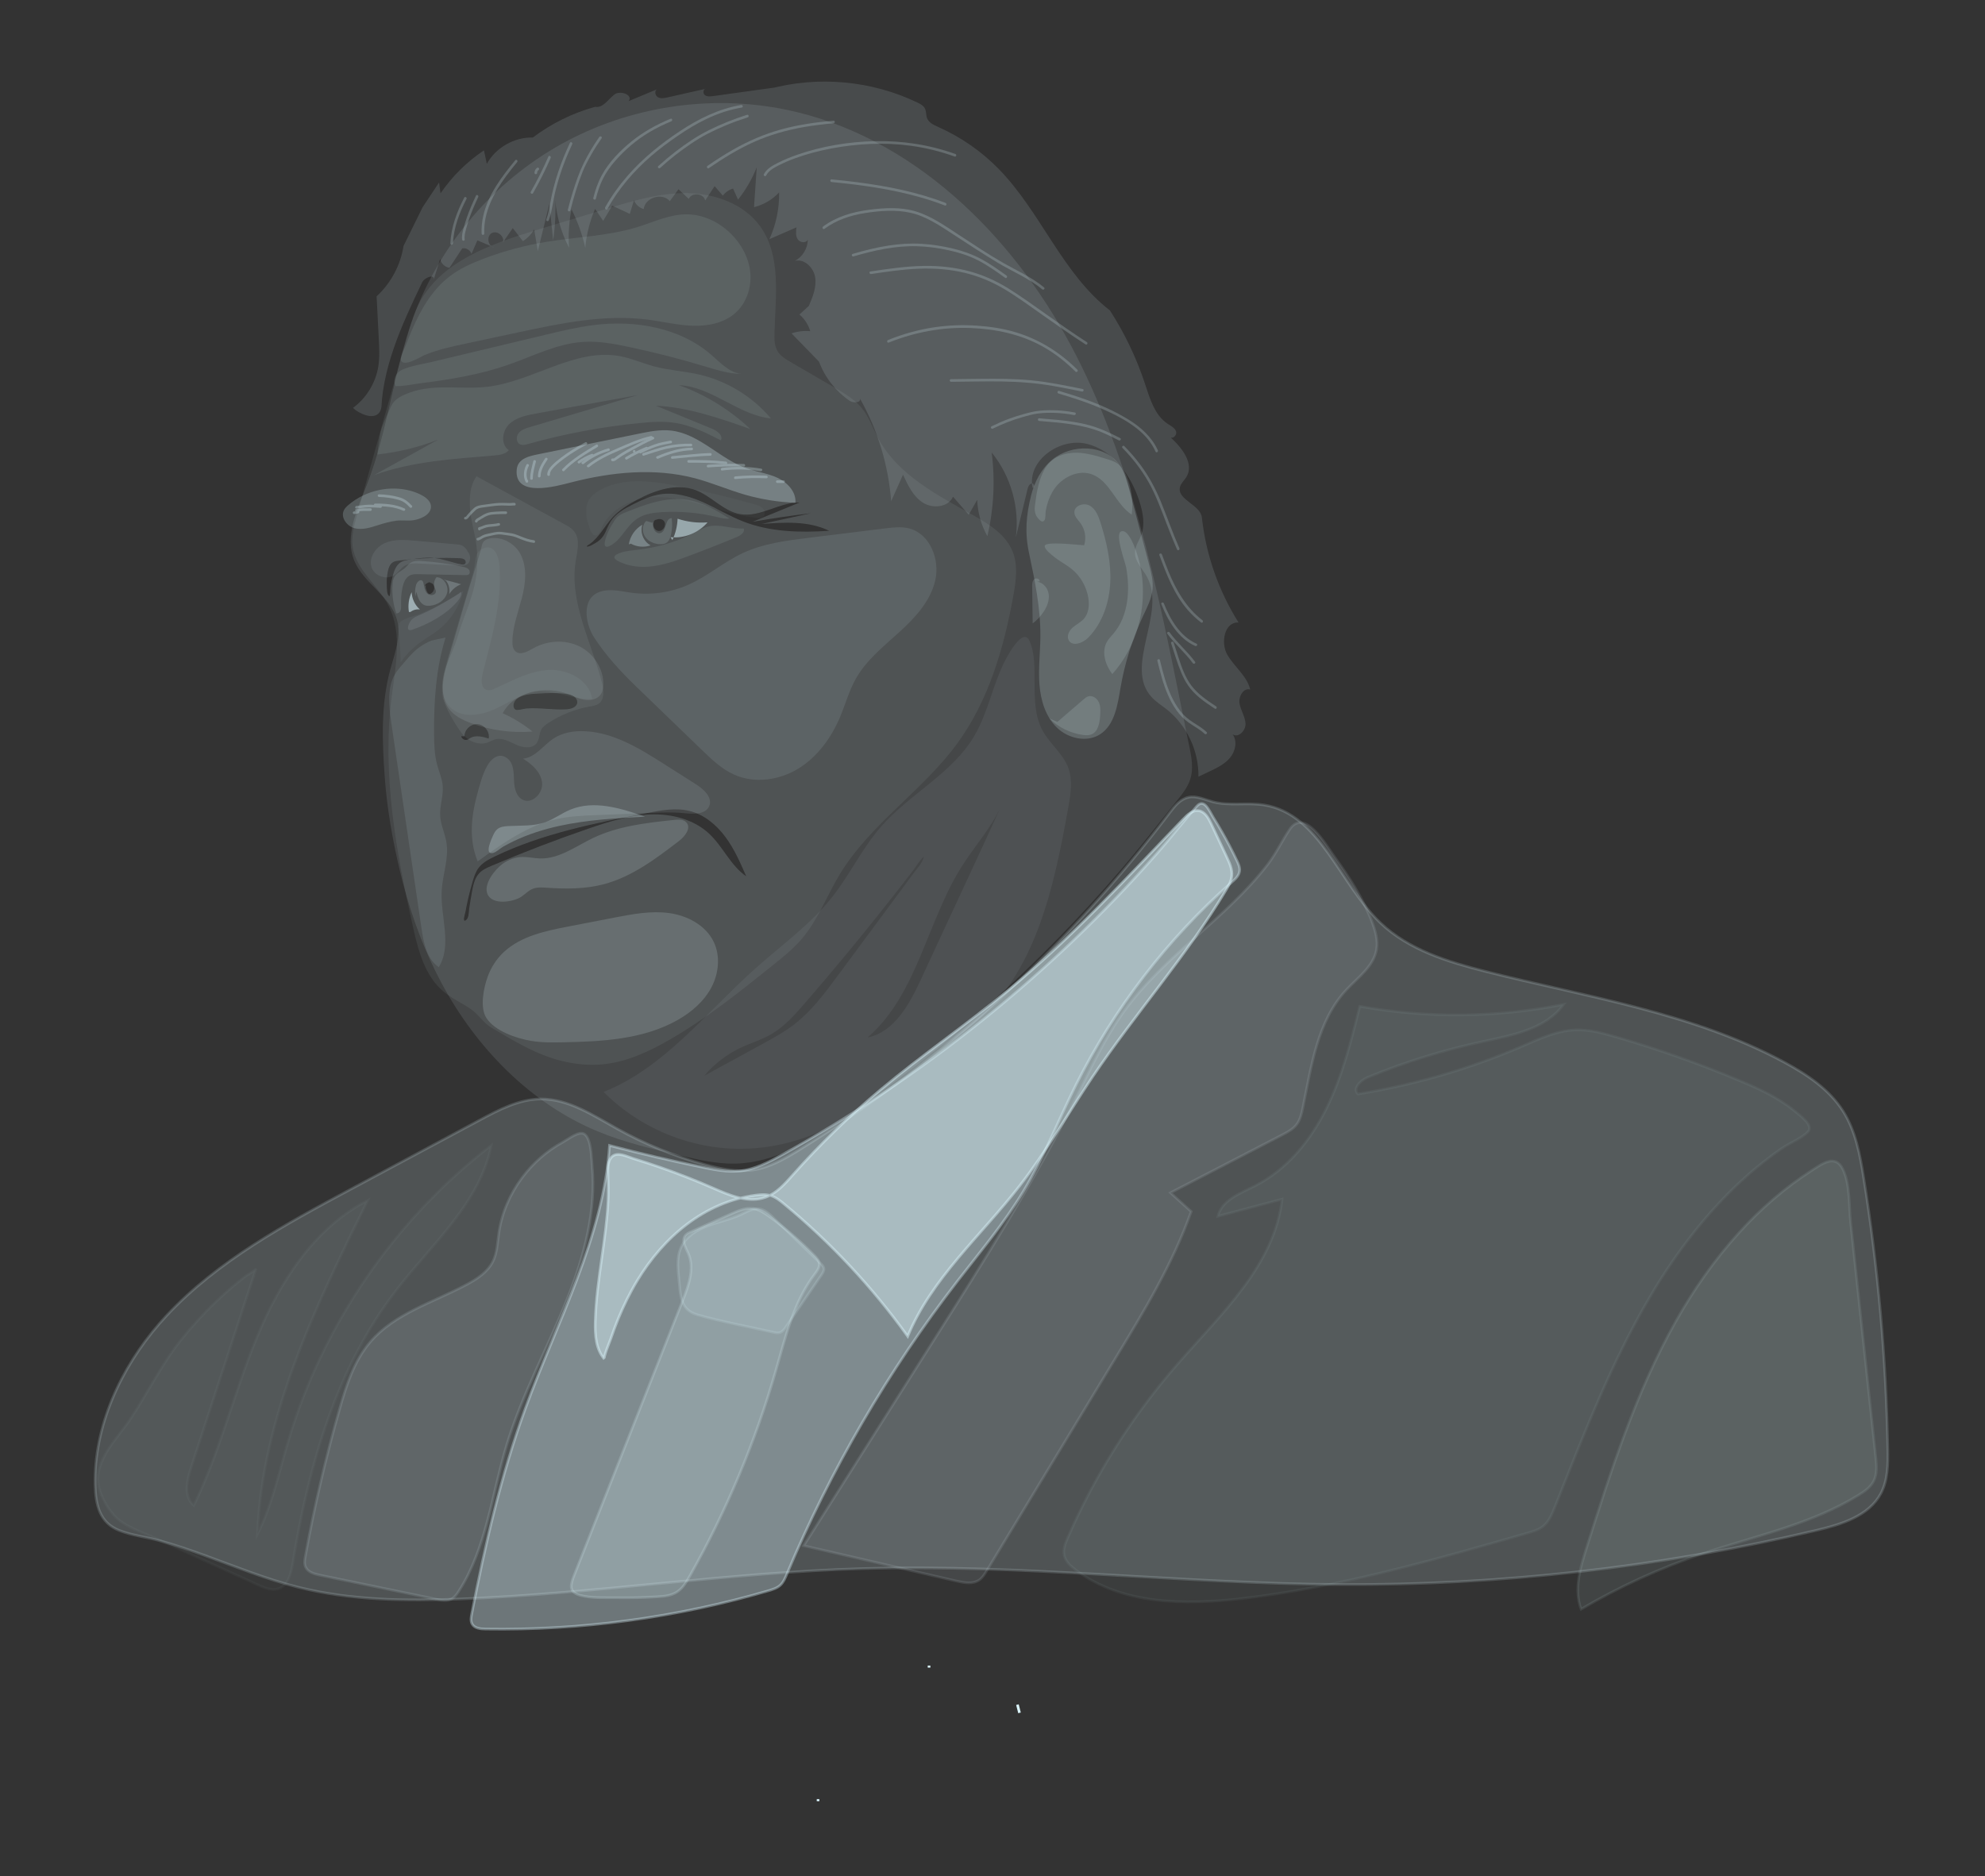 <?xml version="1.0" encoding="utf-8"?>
<!-- Generator: Adobe Illustrator 25.2.0, SVG Export Plug-In . SVG Version: 6.00 Build 0)  -->
<svg version="1.1" id="Layer_1" xmlns="http://www.w3.org/2000/svg" xmlns:xlink="http://www.w3.org/1999/xlink" x="0px" y="0px"
	 viewBox="0 0 749 708" style="enable-background:new 0 0 749 708;" xml:space="preserve">
<rect x="0" y="0" width="749" height="708" fill="#333333" stroke="none"/>
<style type="text/css">
	.st0{opacity:0.11;fill:#DAF4FB;}
	.st1{opacity:0.07;fill:#DAF4FB;}
	.st2{opacity:0.19;fill:#DAF4FB;}
	.st3{opacity:0.15;fill:#DAF4FB;}
	.st4{opacity:0.13;fill:#DAF4FB;}
	.st5{opacity:0.2;}
	.st6{fill:none;}
	.st7{fill:#DAF4FB;}
	.st8{opacity:0.17;fill:#DAF4FB;}
	.st9{opacity:0.16;fill:#DAF4FB;}
	.st10{opacity:0.26;fill:#DAF4FB;}
	.st11{opacity:0.1;fill:#DAF4FB;}
	.st12{opacity:0.28;fill:#DAF4FB;}
	.st13{opacity:0.21;fill:#DAF4FB;}
	.st14{opacity:0.05;fill:#DAF4FB;}
	.st15{opacity:0.03;fill:#DAF4FB;}
	.st16{opacity:0.09;fill:#DAF4FB;}
	.st17{opacity:0.08;fill:#DAF4FB;}
	.st18{opacity:0.04;fill:#DAF4FB;}
	.st19{opacity:0.12;fill:#DAF4FB;}
	.st20{opacity:0.3;fill:#DAF4FB;}
	.st21{opacity:0.52;fill:#DAF4FB;}
	.st22{opacity:0.56;fill:#DAF4FB;}
	.st23{opacity:0.22;fill:#DAF4FB;}
	.st24{opacity:0.27;}
	.st25{opacity:0.17;fill:#DAF4FB;stroke:#DAF4FB;stroke-miterlimit:10;}
	.st26{opacity:0.12;fill:#DAF4FB;stroke:#DAF4FB;stroke-miterlimit:10;}
	.st27{opacity:0.11;fill:#DAF4FB;stroke:#DAF4FB;stroke-miterlimit:10;}
	.st28{fill:none;stroke:#DAF4FB;stroke-miterlimit:10;}
	.st29{opacity:0.35;fill:#DAF4FB;stroke:#DAF4FB;stroke-miterlimit:10;}
	.st30{opacity:0.46;fill:#DAF4FB;stroke:#DAF4FB;stroke-miterlimit:10;}
	.st31{opacity:0.19;fill:#DAF4FB;stroke:#DAF4FB;stroke-miterlimit:10;}
	.st32{opacity:0.14;fill:#DAF4FB;stroke:#DAF4FB;stroke-miterlimit:10;}
	.st33{opacity:0.09;fill:#DAF4FB;stroke:#DAF4FB;stroke-miterlimit:10;}
	.st34{opacity:0.05;fill:#DAF4FB;stroke:#DAF4FB;stroke-miterlimit:10;}
	.st35{opacity:0.03;fill:#DAF4FB;stroke:#DAF4FB;stroke-miterlimit:10;}
	.st36{opacity:0.06;fill:#DAF4FB;}
</style>
<g>
	<path class="st0" d="M448.16,278.83c-4.87-24.15-9.55-48.36-15.73-72.21c-6.07-23.44-13.65-46.6-24.32-68.38
		c-1.31-2.68-2.67-5.34-4.08-7.97c-22.58-42.28-60.27-79.06-107.19-88.83c-28.63-5.96-59.34-1.31-84.91,12.87
		c-25.57,14.18-45.79,37.76-55.9,65.2c-7.6,20.62-9.59,43.01-17.61,63.47c-3.61,9.22-8.49,19.35-4.76,28.53
		c3.51,8.65,13.79,13.5,16.17,22.52c1.63,6.18-0.92,12.57-2.59,18.74c-3.56,13.15-3.03,26.92-2.07,40.38
		c0.84,11.85,2.96,23.83,5.7,35.37c3.12,13.16,7.52,26.05,13.53,38.18c0.72,1.46,1.47,2.9,2.23,4.33
		c13.07,24.4,33.51,45.44,59.11,56c10,4.12,20.58,6.6,31.11,9.06c6.72,1.57,13.53,3.15,20.44,3.03
		c15.08-0.28,28.74-8.56,41.18-17.09c19.35-13.27,37.82-27.82,55.27-43.5c17.45-15.68,33.89-32.49,49.16-50.3
		c7.35-8.57,14.27-17.47,21.34-26.28c2.19-2.72,4.44-5.54,5.19-9.04C450.44,288.26,449.08,283.36,448.16,278.83z M195.34,263.51
		c2.28-1.51,5.18-1.64,7.82-1.78c3.55-0.19,7.13-0.37,10.65,0.16c0.96,0.14,1.93,0.35,2.73,0.9c0.8,0.54,1.39,1.49,1.26,2.45
		c-0.23,1.68-2.3,2.32-4,2.44c-5.01,0.34-10-0.7-15.01-0.31c-1.18,0.09-2.4,0.53-3.56,0.56c-0.62,0.02-1.03-0.2-1.29-0.78
		C193.37,265.79,194.23,264.25,195.34,263.51z M162.89,223.82c-0.29,0.22-0.66,0.39-1.01,0.29c-0.4-0.12-0.63-0.54-0.79-0.93
		c-0.31-0.72-0.6-1.51-0.41-2.28c0-0.01,0.01-0.03,0.01-0.04l-0.4,0.24c0.11-0.51,0.49-0.86,0.95-1.05c0.35-0.28,0.8-0.4,1.2-0.21
		l-0.14,0.08c0.39,0.05,0.77,0.21,1.04,0.5C164.21,221.37,163.91,223.03,162.89,223.82z M163.87,210.57
		c-2.73,0.07-5.45,0.2-8.17,0.43c-0.31,0.05-0.62,0.09-0.93,0.14c-1.28,0.2-2.6,0.42-3.68,1.14c-1.59,1.06-2.34,3.01-2.84,4.86
		c-0.36,1.34-0.65,2.7-0.85,4.07c-0.17,1.13,0,2.78-0.43,3.8c-1.08-0.38-0.97-3.17-1.02-4.1c-0.08-1.72,0.03-3.45,0.36-5.14
		c0.26-1.38,0.75-2.86,1.94-3.6c0.69-0.43,1.52-0.54,2.33-0.64c1.7-0.21,3.41-0.38,5.12-0.53c2.52-0.39,5.06-0.72,7.59-0.5
		C163.49,210.51,163.68,210.54,163.87,210.57c3.16-0.08,6.33-0.07,9.49,0.08c0.64,0.03,1.32,0.08,1.84,0.46
		c0.52,0.38,0.75,1.22,0.29,1.67c-0.37,0.37-0.98,0.31-1.5,0.21C170.59,212.3,167.31,210.98,163.87,210.57z M174.03,277.83
		l1.22,0.03c0-2.56,2.5-4.83,5.05-4.59c2.55,0.24,4.58,2.93,4.11,5.45c-2.28-0.72-4.89-1.41-6.97-0.2
		c-0.41,0.24-0.78,0.54-1.23,0.67C175.28,279.45,174.2,278.77,174.03,277.83z M267.54,314.58c-5.86-5.46-14.26-7.53-22.26-7.22
		c-8,0.31-15.75,2.77-23.32,5.37c-12.33,4.24-24.51,8.91-36.51,14.02c-1.66,0.71-3.37,1.45-4.6,2.77c-1.65,1.75-2.22,4.22-2.67,6.58
		c-0.44,2.31-0.82,4.63-1.15,6.96c-0.16,1.16-0.05,3.57-1.35,4.25c-0.52,0.27-0.39,0.29-0.57-0.16c-0.24-0.6,0.38-2.29,0.49-2.95
		c0.72-3.94,1.64-7.84,2.78-11.68c0.52-1.74,1.09-3.51,2.18-4.97c1.49-2.01,3.79-3.23,6.05-4.32c18.07-8.71,38-12.62,57.69-16.45
		c5.23-1.02,10.66-2.03,15.83-0.77c5.5,1.35,10.13,5.19,13.52,9.73c3.39,4.54,5.68,9.78,7.94,14.97
		C275.68,326.68,272.79,319.46,267.54,314.58z M247.08,196.31c0.19-0.14,0.42-0.2,0.66-0.22c0.93-0.41,2.14-0.28,2.79,0.53
		c1.13,1.41-0.23,3.91-2.03,3.76C246.7,200.22,245.78,197.56,247.08,196.31z M280.54,196.84c-5.22-2.03-10.03-4.97-15.14-7.26
		c-5.11-2.28-10.75-3.9-16.28-3.04c-3.58,0.56-6.92,2.13-10.16,3.75c-3.21,1.61-6.53,3.42-8.49,6.43c-0.87,1.34-1.42,2.86-2.12,4.29
		c-0.9,1.85-2.09,3.03-3.87,4.04c-0.76,0.43-2.2,1.39-3.13,1.2c0.14-0.42,0.82-0.7,1.17-0.95c3.61-2.6,5.6-6.78,8.56-9.99
		c2.59-2.82,5.9-4.89,9.28-6.69c6.8-3.64,14.89-6.38,22.11-3.67c5.98,2.24,10.46,7.95,16.75,9.06c7.61,1.34,14.81-4.51,22.54-4.39
		c-5.92,2.43-11.83,4.86-17.75,7.29c7.33-1.29,14.69-2.38,22.08-3.24c-6.23,1.35-12.46,2.71-18.69,4.06
		c8.63-0.65,17.74-1.22,25.51,2.59C301.97,201.04,290.73,200.8,280.54,196.84z"/>
	<path class="st1" d="M382.08,208.11c-2.57-6.37-8.87-10.31-14.86-13.67c-13.59-7.61-28.43-15.24-35.8-28.96
		c-2.04-3.8-3.45-8-6.17-11.36c-2.75-3.41-6.62-5.68-10.41-7.88c-5.51-3.21-11.03-6.41-16.54-9.62c-1.85-1.08-3.78-2.23-4.89-4.06
		c-1.2-1.98-1.24-4.43-1.18-6.74c0.35-13.92,2.71-29.3-5.5-40.55c-6.12-8.38-16.98-12.23-27.36-12.38
		c-10.38-0.15-20.5,2.89-30.44,5.9c-8.81,2.67-17.61,5.34-26.42,8c-17.3,5.24-36.4,11.94-44.56,28.07
		c-1.9,3.76-3.07,7.83-4.23,11.88c-6.48,22.63-12.84,45.29-19.1,67.98c-1.03,3.73-2.06,7.58-1.58,11.42
		c1.11,8.73,9.45,14.54,13.51,22.35c5.46,10.48,2.67,23.1,1.2,34.83c-3.62,28.93,1.72,58.2,8.11,86.65
		c1.99,8.88,4.48,18.39,11.48,24.21c3.11,2.59,6.83,4.27,10.17,6.52c3.04,2.05,4.83,5.28,7.89,7.09
		c8.48,5.01,16.64,10.07,26.32,12.52c5.28,1.33,10.76,1.88,16.18,1.29c8.69-0.94,16.83-4.7,24.42-9.05
		c14.06-8.06,26.76-18.24,39.39-28.38c3.82-3.07,7.67-6.16,10.85-9.89c6.12-7.18,9.42-16.28,14.3-24.34
		c11.51-18.99,31.31-31.51,44.39-49.45c11.82-16.2,17.58-36.04,21.12-55.79C383.38,219.19,384.18,213.31,382.08,208.11z
		 M195.34,263.51c2.28-1.51,5.18-1.64,7.82-1.78c3.55-0.19,7.13-0.37,10.65,0.16c0.96,0.14,1.93,0.35,2.73,0.9
		c0.8,0.54,1.39,1.49,1.26,2.45c-0.23,1.68-2.3,2.32-4,2.44c-5.01,0.34-10-0.7-15.01-0.31c-1.18,0.09-2.4,0.53-3.56,0.56
		c-0.62,0.02-1.03-0.2-1.29-0.78C193.37,265.79,194.23,264.25,195.34,263.51z M162.89,223.82c-0.29,0.22-0.66,0.39-1.01,0.29
		c-0.4-0.12-0.63-0.54-0.79-0.93c-0.31-0.72-0.6-1.51-0.41-2.28c0-0.01,0.01-0.03,0.01-0.04l-0.4,0.24
		c0.11-0.51,0.49-0.86,0.95-1.05c0.35-0.28,0.8-0.4,1.2-0.21l-0.14,0.08c0.39,0.05,0.77,0.21,1.04,0.5
		C164.21,221.37,163.91,223.03,162.89,223.82z M163.87,210.57c-2.73,0.07-5.45,0.2-8.17,0.43c-0.31,0.05-0.62,0.09-0.93,0.14
		c-1.28,0.2-2.6,0.42-3.68,1.14c-1.59,1.06-2.34,3.01-2.84,4.86c-0.36,1.34-0.65,2.7-0.85,4.07c-0.17,1.13,0,2.78-0.43,3.8
		c-1.08-0.38-0.97-3.17-1.02-4.1c-0.08-1.72,0.03-3.45,0.36-5.14c0.26-1.38,0.75-2.86,1.94-3.6c0.69-0.43,1.52-0.54,2.33-0.64
		c1.7-0.21,3.41-0.38,5.12-0.53c2.52-0.39,5.06-0.72,7.59-0.5C163.49,210.51,163.68,210.54,163.87,210.57
		c3.16-0.08,6.33-0.07,9.49,0.08c0.64,0.03,1.32,0.08,1.84,0.46c0.52,0.38,0.75,1.22,0.29,1.67c-0.37,0.37-0.98,0.31-1.5,0.21
		C170.59,212.3,167.31,210.98,163.87,210.57z M174.03,277.83l1.22,0.03c0-2.56,2.5-4.83,5.05-4.59c2.55,0.24,4.58,2.93,4.11,5.45
		c-2.28-0.72-4.89-1.41-6.97-0.2c-0.41,0.24-0.78,0.54-1.23,0.67C175.28,279.45,174.2,278.77,174.03,277.83z M267.54,314.58
		c-5.86-5.46-14.26-7.53-22.26-7.22c-8,0.31-15.75,2.77-23.32,5.37c-12.33,4.24-24.51,8.91-36.51,14.02
		c-1.66,0.71-3.37,1.45-4.6,2.77c-1.65,1.75-2.22,4.22-2.67,6.58c-0.44,2.31-0.82,4.63-1.15,6.96c-0.16,1.16-0.05,3.57-1.35,4.25
		c-0.52,0.27-0.39,0.29-0.57-0.16c-0.24-0.6,0.38-2.29,0.49-2.95c0.72-3.94,1.64-7.84,2.78-11.68c0.52-1.74,1.09-3.51,2.18-4.97
		c1.49-2.01,3.79-3.23,6.05-4.32c18.07-8.71,38-12.62,57.69-16.45c5.23-1.02,10.66-2.03,15.83-0.77c5.5,1.35,10.13,5.19,13.52,9.73
		c3.39,4.54,5.68,9.78,7.94,14.97C275.68,326.68,272.79,319.46,267.54,314.58z M247.08,196.31c0.19-0.14,0.42-0.2,0.66-0.22
		c0.93-0.41,2.14-0.28,2.79,0.53c1.13,1.41-0.23,3.91-2.03,3.76C246.7,200.22,245.78,197.56,247.08,196.31z M280.54,196.84
		c-5.22-2.03-10.03-4.97-15.14-7.26c-5.11-2.28-10.75-3.9-16.28-3.04c-3.58,0.56-6.92,2.13-10.16,3.75
		c-3.21,1.61-6.53,3.42-8.49,6.43c-0.87,1.34-1.42,2.86-2.12,4.29c-0.9,1.85-2.09,3.03-3.87,4.04c-0.76,0.43-2.2,1.39-3.13,1.2
		c0.14-0.42,0.82-0.7,1.17-0.95c3.61-2.6,5.6-6.78,8.56-9.99c2.59-2.82,5.9-4.89,9.28-6.69c6.8-3.64,14.89-6.38,22.11-3.67
		c5.98,2.24,10.46,7.95,16.75,9.06c7.61,1.34,14.81-4.51,22.54-4.39c-5.92,2.43-11.83,4.86-17.75,7.29
		c7.33-1.29,14.69-2.38,22.08-3.24c-6.23,1.35-12.46,2.71-18.69,4.06c8.63-0.65,17.74-1.22,25.51,2.59
		C301.97,201.04,290.73,200.8,280.54,196.84z"/>
	<path class="st2" d="M397.03,173.48c7.39-6.14,20.09-5.82,25.5,2.11c1.84,2.71,2.71,5.94,3.55,9.11
		c2.49,9.42,4.99,18.85,7.48,28.27c0.81,3.06,1.63,6.21,1.34,9.36c-0.33,3.57-2.04,6.83-3.56,10.07
		c-4.04,8.61-6.91,17.76-8.53,27.13c-1.12,6.51-2.17,14.01-7.72,17.58c-5.01,3.22-12.09,1.59-16.34-2.58s-6.07-10.28-6.53-16.21
		c-0.46-5.94,0.28-11.9,0.35-17.85c0.12-10.81-2.08-21.37-4.31-31.89c-1.61-7.6-1.07-14.2,0.84-21.73
		C390.41,181.71,392.92,176.9,397.03,173.48z"/>
	<path class="st3" d="M411.98,178.99c6.81,2.45,8.99,11.29,15.06,15.23c0.66-5.04-0.08-10.25-2.12-14.9
		c-0.62-1.42-1.39-2.82-2.56-3.85c-1.37-1.19-3.15-1.76-4.89-2.29c-3.56-1.1-7.17-2.21-10.89-2.33c-4.55-0.15-9.18,1.4-11.82,5.29
		c-2.78,4.09-3.63,9.71-4.23,14.51c-0.24,1.93-0.1,3.51,1.24,5.05c0.76,0.87,1.6,1.65,2.36,0.6c0.47-0.65,0.31-2.72,0.46-3.55
		c0.23-1.27,0.54-2.52,0.97-3.73c0.79-2.26,1.95-4.41,3.6-6.17C402.35,179.48,407.41,177.35,411.98,178.99z"/>
	<path class="st3" d="M420.25,238.97c-0.86,1.02-1.83,1.97-2.51,3.12c-2.24,3.8-0.71,8.79,1.96,12.3
		c9.35-10.4,13.23-25.23,10.92-38.95c-0.58-3.43-1.55-6.8-2.91-10c-0.51-1.2-2.68-6.02-4.81-4.82c-2.19,1.23,1.66,11.54,2.01,13.41
		C426.47,222.34,425.89,232.22,420.25,238.97z"/>
	<path class="st3" d="M399,272.42c3.27-2.82,6.55-5.64,9.82-8.46c0.55-0.48,1.13-0.96,1.82-1.17c1.6-0.48,3.32,0.72,4,2.25
		c0.68,1.53,0.59,3.27,0.49,4.94c-0.17,2.82-0.77,6.24-3.42,7.22c-0.95,0.35-2,0.29-3.01,0.16c-4.76-0.63-9.3-2.84-12.72-6.22"/>
	<path class="st3" d="M404.22,214.6c3.5,2.78,5.87,6.94,6.48,11.36c0.37,2.66,0.03,5.59-1.75,7.59c-1.2,1.34-2.9,2.12-4.25,3.31
		c-1.34,1.2-2.32,3.2-1.44,4.77c1.42,2.52,5.36,1.06,7.38-1.01c5.36-5.47,7.95-13.23,8.3-20.88c0.35-7.65-1.38-15.25-3.7-22.55
		c-0.78-2.45-1.79-5.09-4.02-6.37c-2.23-1.28-5.88-0.04-5.83,2.53c0.03,1.61,1.38,2.82,2.33,4.11c1.72,2.35,2.24,5.53,1.35,8.31
		c-2.02-0.09-14.7-1.62-14.87,0.24c-0.12,1.33,2.52,3.29,3.38,3.99C399.66,211.74,402.11,212.93,404.22,214.6z"/>
	<path class="st3" d="M391.33,219.54c2.35,0.23,4.14,2.51,4.4,4.85s-0.71,4.68-2.04,6.63c-1.1,1.62-2.47,3.06-4.03,4.25
		c-0.06-4.64-0.13-9.29-0.19-13.93c-0.01-0.98,0.02-2.08,0.74-2.74c0.72-0.66,2.27-0.17,2.06,0.78"/>
	<path class="st4" d="M133.19,153.93c5.01-3.67,8.51-9.35,9.53-15.47c0.57-3.42,0.39-6.91,0.22-10.37
		c-0.28-5.42-0.55-10.84-0.83-16.26c5.39-4.96,9.04-11.78,10.16-19.02c2.4-4.88,4.8-9.75,7.21-14.63c2.06-3.1,4.13-6.2,6.19-9.3
		c0.18,1.36,0.37,2.73,0.55,4.09c4.36-6.39,9.96-11.93,16.39-16.23c0.36,1.69,0.72,3.38,1.08,5.08c3.41-6.12,10.36-10.1,17.37-9.92
		c7.01-5.3,15.03-9.26,23.51-11.58c2.91,0.53,4.87-2.74,7.17-4.59c2.3-1.85,7.34,0.18,5.43,2.44c3.6-1.5,7.2-2.99,10.8-4.49
		c-1.13,0.51-0.81,2.39,0.27,3c1.08,0.61,2.43,0.35,3.64,0.08c4.85-1.09,9.7-2.18,14.55-3.28c-1.06-0.05-1.34,1.69-0.52,2.37
		c0.82,0.68,2.01,0.57,3.07,0.43c9.59-1.33,19.17-2.66,28.76-3.99c-2.57,0.44-5.14,0.88-7.7,1.33c18.53-5.1,38.89-3.24,56.2,5.12
		c1.07,0.52,2.19,1.12,2.74,2.18c0.59,1.13,0.37,2.53,0.84,3.72c0.68,1.71,2.55,2.55,4.23,3.3c8.49,3.76,16.26,9.15,22.76,15.79
		c15.92,16.25,24.02,39.51,42,53.43c5.56,8.61,10.02,17.94,13.23,27.68c1.86,5.63,3.65,11.9,8.62,15.15
		c1.2,0.79,2.65,1.48,3.11,2.85c0.45,1.36-1.36,3.1-2.31,2.03c4.47,3.97,9.33,10.14,6.16,15.21c-0.79,1.26-2.02,2.28-2.38,3.71
		c-1.22,4.88,7.92,6.66,8.28,11.68c1.56,13.97,6.33,27.57,13.82,39.46c-5.27-0.37-6.88,7.59-4.24,12.16s7.43,7.99,8.64,13.13
		c-2.54-0.76-4.48,2.65-4.03,5.26c0.44,2.61,2.12,4.94,2.26,7.58c0.14,2.64-2.77,5.6-4.89,4.02c1.89,2.56,1.11,6.35-0.9,8.81
		c-2.02,2.46-4.99,3.9-7.87,5.26c-1.37,0.65-2.74,1.3-4.11,1.95c0.19-9.75-4.43-19.49-12.11-25.51c-1.9-1.49-3.99-2.78-5.61-4.57
		c-10.56-11.67,5.94-31.8-1.79-45.51c-1.7-3.01-4.58-5.73-4.43-9.19c0.1-2.31,1.58-4.3,2.38-6.48c1.44-3.9,0.66-8.25-0.57-12.22
		c-3.1-9.96-9.93-19.72-20.07-22.14s-22.49,6.35-20.4,16.56c0.94,0.41,0.82-1.73-0.2-1.61c-1.02,0.11-1.48,1.31-1.72,2.31
		c-1.46,6.03-2.92,12.06-4.38,18.1c1.48-11.33-1.89-23.21-9.11-32.07c1.35,10.51,0.8,21.27-1.62,31.59
		c-2.34-4.19-3.67-8.94-3.85-13.73c-1.07,1.88-2.13,3.75-3.2,5.63c-1.97-2.27-3.95-4.55-5.92-6.82c-1.74,4.03-7.64,4.62-11.34,2.26
		c-3.7-2.35-5.7-6.57-7.52-10.56c-1.49,3.33-2.99,6.66-4.48,10c-1.03-13.59-5.1-26.94-11.82-38.8c0.66,1.67-2.41,1.91-3.89,0.89
		c-5.22-3.59-9.3-8.81-11.51-14.74c-3.46-3.56-6.91-7.11-10.37-10.67c2.26-0.78,4.68-1.06,7.06-0.84c-0.71-2.43-2.15-4.65-4.08-6.29
		c1.19-1.09,2.38-2.18,3.56-3.26c1.45-3.41,2.94-7.05,2.38-10.72c-0.56-3.67-4.04-7.15-7.64-6.27c2.9-1.52,4.84-4.72,4.84-8
		c-0.59,1.43-2.92,1.17-3.78-0.12c-0.86-1.29-0.69-2.97-0.49-4.51c-3.4,1.49-6.81,2.98-10.21,4.46c2.51-5.52,3.78-11.59,3.68-17.65
		c-2.54,2.72-5.87,4.68-9.48,5.57c0.34-5.01,0.68-10.02,1.02-15.03c-1.73,4.38-4.12,8.5-7.05,12.18c-0.62-1.39-1.25-2.78-1.87-4.17
		c-1.53,0.44-2.92,1.4-3.87,2.67c-1.03-1.2-2.06-2.39-3.09-3.59c-1.19,1.81-2.38,3.62-3.57,5.43c-0.5-2.74-5.16-3.19-6.17-0.6
		c-1.3-1.22-2.59-2.44-3.89-3.66c-1.1,1.5-2.19,3.01-3.29,4.51c-2.76-3.39-9.41-1.38-9.83,2.97c-1.67-0.44-3.09-1.73-3.68-3.35
		c-0.53,1.73-1.05,3.46-1.58,5.18c-2.21-1.03-4.41-2.07-6.62-3.1c-1.14,1.91-2.29,3.81-3.43,5.72c-1.02-1.51-2.03-3.02-3.05-4.53
		c-2,4.66-3.26,9.65-3.7,14.71c-1.13-5.04-2.88-9.94-5.22-14.55c-0.93,4.78-1.23,9.68-0.9,14.54c-3.4-6.54-5.26-13.86-5.38-21.23
		c0.49,6.14,0.27,12.34-0.63,18.44c-0.47-4.6-0.94-9.2-1.41-13.79c-1.46,5.95-2.92,11.89-4.38,17.84c-0.45-2.74-0.91-5.48-1.36-8.22
		c-1.03,1.8-2.51,3.35-4.26,4.46c-1.27-1.64-2.54-3.29-3.82-4.93c-1.24,1.8-2.48,3.6-3.72,5.4c0.78-2.25-2.21-4.69-4.26-3.49
		c-2.05,1.2-1.38,5,0.96,5.42c-2.11-0.9-4.22-1.81-6.33-2.71c-0.74,1.7-1.48,3.4-2.22,5.1c-0.45-1.41-2.03-2.36-3.49-2.08
		c-1.61,2.45-3.23,4.9-4.84,7.35c-1.71-0.25-3.18-1.66-3.5-3.35c-0.81,2.6-1.63,5.21-2.44,7.81c0.5-2.18-3.42-0.95-4.38,1.07
		c-3.88,8.11-7.74,16.26-10.67,24.77c-1.43,4.15-2.64,8.38-3.48,12.7c-0.43,2.2-0.77,4.41-0.99,6.64c-0.15,1.51,0.01,3.52-0.9,4.84
		C140.99,158.8,135.22,155.94,133.19,153.93z"/>
	<g class="st5">
		<path class="st6" d="M464.55,122.88c-0.74,0.25-1.48,0.49-2.22,0.74"/>
		<path class="st6" d="M449.77,94.06c-0.25,0.49-0.49,0.99-0.74,1.48"/>
		<path class="st6" d="M483.02,96.28c-0.25,0-0.49,0-0.74,0"/>
		<g>
			<g>
				<path class="st7" d="M170.91,91.84c0.3-5.94,2.4-11.51,5.11-16.75c0.3-0.57-0.57-1.08-0.86-0.5c-2.79,5.4-4.93,11.13-5.24,17.25
					C169.87,92.49,170.88,92.49,170.91,91.84L170.91,91.84z"/>
			</g>
		</g>
		<g>
			<g>
				<path class="st7" d="M175.34,90.37c-0.18-1.35,0.18-2.66,0.53-3.96c0.36-1.37,0.77-2.72,1.24-4.06
					c0.95-2.73,2.12-5.38,3.34-7.99c0.27-0.58-0.59-1.09-0.86-0.5c-1.26,2.69-2.46,5.42-3.44,8.23c-0.48,1.37-0.89,2.76-1.26,4.16
					c-0.36,1.34-0.72,2.73-0.54,4.13C174.43,90.99,175.43,91,175.34,90.37L175.34,90.37z"/>
			</g>
		</g>
		<g>
			<g>
				<path class="st7" d="M182.73,88.15c-0.33-8.08,3.62-15.38,8.27-21.71c1.33-1.8,2.73-3.55,4.15-5.28c0.41-0.49-0.3-1.2-0.71-0.71
					c-5.08,6.17-10.19,12.89-12.05,20.82c-0.53,2.25-0.76,4.56-0.66,6.88C181.76,88.79,182.76,88.79,182.73,88.15L182.73,88.15z"/>
			</g>
		</g>
		<g>
			<g>
				<path class="st7" d="M202.67,63.33c-0.3,0.23-0.57,0.49-0.74,0.83c-0.17,0.34-0.25,0.7-0.25,1.08c0,0.26,0.23,0.51,0.5,0.5
					c0.27-0.01,0.5-0.22,0.5-0.5c0-0.1,0.01-0.19,0.02-0.29c-0.01,0.04-0.01,0.09-0.02,0.13c0.02-0.15,0.06-0.3,0.12-0.44
					c-0.02,0.04-0.03,0.08-0.05,0.12c0.06-0.13,0.13-0.26,0.22-0.38c-0.03,0.03-0.05,0.07-0.08,0.1c0.11-0.13,0.23-0.25,0.36-0.36
					c-0.03,0.03-0.07,0.05-0.1,0.08c0.01,0,0.01-0.01,0.02-0.01c0.11-0.08,0.19-0.16,0.23-0.3c0.03-0.12,0.02-0.28-0.05-0.39
					c-0.07-0.11-0.17-0.2-0.3-0.23C202.94,63.25,202.78,63.25,202.67,63.33L202.67,63.33z"/>
			</g>
		</g>
		<g>
			<g>
				<path class="st7" d="M201.14,72.88c2.46-4.31,4.68-8.75,6.65-13.3c0.25-0.58-0.61-1.09-0.86-0.5c-1.98,4.55-4.2,8.99-6.65,13.3
					C199.96,72.94,200.82,73.44,201.14,72.88L201.14,72.88z"/>
			</g>
		</g>
		<g>
			<g>
				<path class="st7" d="M207.1,83.11c1.29-3.68,1.61-7.61,2.57-11.38c0.95-3.76,2.14-7.46,3.55-11.07c0.83-2.12,1.73-4.2,2.7-6.25
					c0.27-0.58-0.59-1.09-0.86-0.5c-3.35,7.1-5.96,14.59-7.36,22.32c-0.4,2.23-0.81,4.47-1.56,6.62
					C205.92,83.45,206.89,83.71,207.1,83.11L207.1,83.11z"/>
			</g>
		</g>
		<g>
			<g>
				<path class="st7" d="M215.23,79.41c1.23-4.91,2.7-9.8,4.57-14.5c0.91-2.27,2.1-4.47,3.31-6.59c1.2-2.11,2.5-4.15,3.89-6.13
					c0.37-0.53-0.5-1.03-0.86-0.5c-2.2,3.13-4.16,6.42-5.86,9.84c-1.74,3.52-3.01,7.24-4.16,10.98c-0.68,2.2-1.29,4.41-1.85,6.64
					C214.11,79.77,215.08,80.04,215.23,79.41L215.23,79.41z"/>
			</g>
		</g>
		<g>
			<g>
				<path class="st7" d="M224.84,74.98c0.66-2.63,1.5-5.22,2.73-7.65c1.24-2.45,2.85-4.68,4.66-6.73c3.65-4.15,7.87-7.75,12.6-10.6
					c2.71-1.63,5.56-3.02,8.48-4.23c0.59-0.24,0.33-1.21-0.27-0.96c-5.26,2.18-10.25,4.93-14.7,8.52c-4.35,3.52-8.5,7.77-11.21,12.7
					c-1.5,2.73-2.51,5.68-3.26,8.69C223.72,75.34,224.68,75.6,224.84,74.98L224.84,74.98z"/>
			</g>
		</g>
		<g>
			<g>
				<path class="st7" d="M229.22,78.79c4.19-7.57,9.98-14.29,16.52-19.94c3.17-2.74,6.57-5.24,10.02-7.61
					c3.44-2.36,7.02-4.54,10.79-6.34c4.24-2.03,8.72-3.54,13.36-4.32c0.63-0.11,0.36-1.07-0.27-0.96
					c-8.4,1.41-16.12,5.24-23.16,9.92c-7.19,4.78-13.95,10.21-19.63,16.74c-3.22,3.7-6.13,7.7-8.51,11.99
					C228.05,78.85,228.91,79.36,229.22,78.79L229.22,78.79z"/>
			</g>
		</g>
		<g>
			<g>
				<path class="st7" d="M249.1,63.37c3.67-3.34,7.57-6.41,11.69-9.17c2.07-1.38,4.17-2.68,6.39-3.81c2.26-1.15,4.57-2.21,6.92-3.18
					c2.64-1.09,5.32-2.06,8.04-2.92c0.61-0.19,0.35-1.16-0.27-0.96c-4.89,1.55-9.67,3.46-14.27,5.74
					c-4.51,2.23-8.68,5.06-12.66,8.12c-2.26,1.74-4.44,3.57-6.55,5.49C247.92,63.1,248.62,63.81,249.1,63.37L249.1,63.37z"/>
			</g>
		</g>
		<g>
			<g>
				<path class="st7" d="M267.47,63.45c5.37-3.69,10.94-7.14,16.89-9.82c6.01-2.71,12.38-4.52,18.86-5.66
					c3.74-0.66,7.51-1.1,11.29-1.44c0.64-0.06,0.64-1.06,0-1c-6.66,0.6-13.31,1.53-19.77,3.31c-6.41,1.77-12.51,4.42-18.28,7.72
					c-3.26,1.86-6.4,3.9-9.49,6.03C266.44,62.95,266.94,63.82,267.47,63.45L267.47,63.45z"/>
			</g>
		</g>
		<g>
			<g>
				<path class="st7" d="M289.09,66.23c1-1.89,2.86-2.86,4.69-3.8c2.08-1.07,4.23-1.98,6.43-2.77c4.35-1.58,8.84-2.74,13.39-3.61
					c9.9-1.88,20.1-2.41,30.1-1.04c5.63,0.77,11.17,2.14,16.52,4.06c0.61,0.22,0.87-0.75,0.27-0.96c-9.74-3.49-20.06-5.08-30.4-4.84
					c-9.86,0.22-19.88,1.87-29.21,5.11c-2.5,0.87-4.96,1.86-7.32,3.06c-2.07,1.05-4.2,2.17-5.32,4.3
					C287.92,66.29,288.79,66.8,289.09,66.23L289.09,66.23z"/>
			</g>
		</g>
		<g>
			<g>
				<path class="st7" d="M313.78,68.69c11.3,1.1,22.62,2.66,33.56,5.79c3.1,0.89,6.17,1.9,9.18,3.06c0.6,0.23,0.86-0.73,0.27-0.96
					c-10.71-4.13-22.04-6.36-33.4-7.82c-3.19-0.41-6.4-0.76-9.6-1.07C313.14,67.63,313.15,68.63,313.78,68.69L313.78,68.69z"/>
			</g>
		</g>
		<g>
			<g>
				<path class="st7" d="M311.08,86.36c4.51-3.33,9.78-5.09,15.28-5.95c5.6-0.88,11.57-1.35,17.15-0.12
					c5.97,1.31,11.27,4.95,16.31,8.25c5.46,3.57,10.92,7.15,16.5,10.52c5.62,3.4,11.86,5.89,16.94,10.13
					c0.49,0.41,1.2-0.29,0.71-0.71c-4.59-3.82-10.07-6.22-15.22-9.15c-5.78-3.29-11.33-7.01-16.89-10.65
					c-5.17-3.38-10.46-7.16-16.45-8.94c-5.58-1.66-11.63-1.32-17.33-0.59c-6.27,0.8-12.36,2.54-17.5,6.33
					C310.06,85.88,310.56,86.75,311.08,86.36L311.08,86.36z"/>
			</g>
		</g>
		<g>
			<g>
				<path class="st7" d="M322.04,96.76c7.76-2.27,15.76-4.05,23.88-3.84c4.02,0.1,8.05,0.65,11.98,1.51
					c3.77,0.83,7.46,1.94,10.91,3.7c3.71,1.88,7.11,4.3,10.48,6.72c0.52,0.38,1.02-0.49,0.5-0.86c-3.05-2.19-6.12-4.37-9.43-6.17
					c-3.39-1.83-6.97-3.09-10.7-4c-3.95-0.96-8.01-1.58-12.07-1.82c-4.1-0.24-8.21,0.04-12.26,0.66c-4.6,0.7-9.11,1.84-13.57,3.15
					C321.16,95.98,321.42,96.94,322.04,96.76L322.04,96.76z"/>
			</g>
		</g>
		<g>
			<g>
				<path class="st7" d="M328.7,103.41c5.93-0.89,11.88-1.76,17.87-2c5.93-0.24,11.87,0.19,17.65,1.6
					c5.06,1.24,9.88,3.23,14.38,5.87c4.98,2.93,9.68,6.39,14.4,9.71c5.49,3.86,10.97,7.75,16.61,11.38c0.54,0.35,1.04-0.52,0.5-0.86
					c-5.11-3.29-10.08-6.78-15.04-10.28c-4.84-3.41-9.65-6.92-14.68-10.04c-4.47-2.77-9.27-4.94-14.34-6.34
					c-5.68-1.57-11.58-2.2-17.46-2.1c-6.76,0.11-13.47,1.1-20.15,2.1C327.8,102.54,328.07,103.51,328.7,103.41L328.7,103.41z"/>
			</g>
		</g>
		<g>
			<g>
				<path class="st7" d="M335.35,129.28c9.82-3.95,20.27-5.9,30.86-5.5c9.51,0.36,18.93,2.34,27.29,7.02
					c4.54,2.54,8.64,5.76,12.31,9.44c0.45,0.46,1.16-0.25,0.71-0.71c-6.54-6.57-14.5-11.54-23.41-14.18
					c-4.75-1.41-9.68-2.13-14.62-2.46c-5.3-0.35-10.63-0.16-15.89,0.61c-6.01,0.88-11.88,2.54-17.51,4.81
					C334.49,128.55,334.75,129.52,335.35,129.28L335.35,129.28z"/>
			</g>
		</g>
		<g>
			<g>
				<path class="st7" d="M358.86,144.08c6.43-0.03,12.86-0.23,19.29-0.12c6.49,0.1,12.94,0.6,19.34,1.71
					c3.6,0.62,7.18,1.37,10.76,2.09c0.63,0.13,0.9-0.84,0.27-0.96c-6.4-1.28-12.79-2.64-19.3-3.27c-6.42-0.62-12.87-0.64-19.31-0.57
					c-3.68,0.04-7.36,0.11-11.04,0.13C358.22,143.08,358.22,144.08,358.86,144.08L358.86,144.08z"/>
			</g>
		</g>
		<g>
			<g>
				<path class="st7" d="M374.64,161.75c3.57-1.77,7.28-3.22,11.11-4.32c1.91-0.55,3.9-1.13,5.88-1.38c2.12-0.27,4.3-0.31,6.44-0.24
					c2.43,0.08,4.84,0.36,7.23,0.82c0.63,0.12,0.9-0.84,0.27-0.96c-4.31-0.83-8.71-1.08-13.08-0.7c-2.07,0.18-4.11,0.71-6.12,1.26
					c-1.97,0.54-3.92,1.16-5.84,1.88c-2.18,0.82-4.31,1.75-6.39,2.78C373.55,161.17,374.06,162.03,374.64,161.75L374.64,161.75z"/>
			</g>
		</g>
		<g>
			<g>
				<path class="st7" d="M392.12,158.86c8.04,0.68,16.19,1.19,23.74,4.32c2.15,0.89,4.24,1.95,6.31,3c0.57,0.29,1.08-0.57,0.5-0.86
					c-3.69-1.88-7.42-3.67-11.43-4.79c-3.92-1.09-7.97-1.65-12.02-2.06c-2.36-0.23-4.73-0.42-7.1-0.62
					C391.48,157.8,391.48,158.8,392.12,158.86L392.12,158.86z"/>
			</g>
		</g>
		<g>
			<g>
				<path class="st7" d="M399.38,148.49c5.74,1.71,11.46,3.55,16.94,6c5.09,2.27,10.31,4.94,14.43,8.74
					c2.22,2.05,4.04,4.45,5.28,7.2c0.27,0.59,1.13,0.08,0.86-0.5c-2.24-4.94-6.31-8.63-10.85-11.46c-5.16-3.2-10.73-5.68-16.44-7.73
					c-3.28-1.18-6.62-2.22-9.96-3.22C399.03,147.34,398.76,148.31,399.38,148.49L399.38,148.49z"/>
			</g>
		</g>
		<g>
			<g>
				<path class="st7" d="M423.55,169.06c3.74,3.81,7.03,8.01,9.69,12.64c2.89,5.03,4.83,10.47,6.91,15.87
					c1.28,3.3,2.58,6.59,4.01,9.82c0.26,0.59,1.12,0.08,0.86-0.5c-2.58-5.85-4.66-11.88-7.08-17.79c-2.01-4.89-4.54-9.55-7.71-13.8
					c-1.83-2.45-3.84-4.76-5.98-6.94C423.8,167.89,423.09,168.6,423.55,169.06L423.55,169.06z"/>
			</g>
		</g>
		<g>
			<g>
				<path class="st7" d="M437.46,209.48c2.71,7.31,5.55,14.78,10.73,20.74c1.51,1.73,3.19,3.29,5.02,4.69
					c0.51,0.39,1.01-0.48,0.5-0.86c-6.2-4.74-10.01-11.52-12.91-18.63c-0.84-2.05-1.61-4.13-2.38-6.2
					C438.2,208.62,437.24,208.88,437.46,209.48L437.46,209.48z"/>
			</g>
		</g>
		<g>
			<g>
				<path class="st7" d="M438.2,227.96c2.5,6.31,6.34,12.92,12.79,15.82c0.58,0.26,1.09-0.6,0.5-0.86
					c-6.22-2.79-9.92-9.13-12.33-15.22C438.93,227.1,437.96,227.36,438.2,227.96L438.2,227.96z"/>
			</g>
		</g>
		<g>
			<g>
				<path class="st7" d="M440.47,239.17c2.89,3.97,6.72,7.12,9.61,11.09c0.37,0.52,1.24,0.02,0.86-0.5
					c-2.89-3.97-6.72-7.12-9.61-11.09C440.95,238.15,440.09,238.64,440.47,239.17L440.47,239.17z"/>
			</g>
		</g>
		<g>
			<g>
				<path class="st7" d="M441.89,242.74c1.25,3.68,2.28,7.44,3.8,11.03c0.74,1.74,1.58,3.45,2.67,5c1.19,1.7,2.65,3.19,4.23,4.51
					c1.83,1.52,3.81,2.84,5.79,4.15c0.54,0.36,1.04-0.51,0.5-0.86c-3.42-2.28-6.92-4.6-9.41-7.95c-2.26-3.04-3.55-6.72-4.72-10.28
					c-0.64-1.95-1.24-3.92-1.9-5.87C442.65,241.87,441.69,242.13,441.89,242.74L441.89,242.74z"/>
			</g>
		</g>
		<g>
			<g>
				<path class="st7" d="M436.72,249.39c1.06,4.36,2.17,8.74,3.97,12.86c1.77,4.04,4.21,7.91,7.87,10.47
					c2.01,1.41,4.22,2.54,6.02,4.23c0.47,0.44,1.18-0.27,0.71-0.71c-1.53-1.43-3.33-2.49-5.08-3.62c-1.86-1.2-3.49-2.54-4.85-4.3
					c-2.73-3.53-4.46-7.7-5.76-11.94c-0.73-2.4-1.34-4.83-1.93-7.27C437.53,248.5,436.57,248.77,436.72,249.39L436.72,249.39z"/>
			</g>
		</g>
	</g>
	<path class="st8" d="M190.2,359.19c6.51-5.98,15.67-7.9,24.35-9.57c5.77-1.12,11.55-2.23,17.32-3.35c6.8-1.31,13.74-2.63,20.6-1.7
		c6.86,0.94,13.74,4.54,16.79,10.76c2.63,5.37,1.98,11.98-0.81,17.27c-2.8,5.29-7.52,9.36-12.73,12.31
		c-12.93,7.34-28.45,8.14-43.32,8.43c-4,0.08-8.03,0.13-11.98-0.54c-5.51-0.93-13.67-3.63-16.89-8.64c-2.58-4.01-1-11.51,0.49-15.6
		C185.31,365.02,187.41,361.75,190.2,359.19z"/>
	<path class="st9" d="M197.25,323.39c2.21-0.01,4.39,0.52,6.59,0.57c7.19,0.16,13.41-4.59,19.89-7.7c9.49-4.56,20.2-5.74,30.67-6.85
		c1.63-0.17,3.54-0.25,4.63,0.99c1.86,2.12-0.57,5.23-2.81,6.95c-8.71,6.68-17.73,13.51-28.34,16.32
		c-6.99,1.85-14.34,1.84-21.55,1.34c-1.8-0.12-3.68-0.27-5.36,0.42c-1.56,0.64-2.75,1.93-4.14,2.9c-2.96,2.05-11.02,3.43-12.88-0.91
		c-1.64-3.82,2.84-9.32,5.62-11.37C191.79,324.42,194.48,323.4,197.25,323.39z"/>
	<path class="st6" d="M333.74,282.52c-0.49,0.25-0.99,0.49-1.48,0.74"/>
	<path class="st10" d="M186.06,315.25c0.39-0.85,0.84-1.7,1.55-2.3c1.13-0.96,2.72-1.14,4.21-1.22c4.7-0.24,9.54,0.12,13.97-1.47
		c3.3-1.18,6.15-3.37,9.38-4.71c8.94-3.72,19.1-0.55,28.24,2.64c-10.82,0.58-21.7,1.16-32.29,3.47c-5.93,1.29-11.76,3.14-17.24,5.75
		c-1.36,0.65-2.71,1.35-4.02,2.1c-1.11,0.63-2.63,2.12-3.84,2.39C182.61,322.68,185.45,316.59,186.06,315.25z"/>
	<path class="st11" d="M238.1,223.66c7.43,1.06,15.16-0.04,21.99-3.15c7.08-3.22,13.08-8.46,20.12-11.76
		c7.84-3.67,16.6-4.77,25.19-5.83c9.53-1.17,19.07-2.34,28.6-3.52c3.04-0.37,6.18-0.74,9.14,0.04c7.79,2.06,11.56,11.69,9.77,19.55
		c-1.79,7.86-7.6,14.12-13.56,19.54c-5.96,5.42-12.45,10.57-16.41,17.59c-2.55,4.52-3.91,9.59-5.92,14.37
		c-3.28,7.82-8.47,15.04-15.68,19.5c-7.21,4.46-16.58,5.81-24.32,2.35c-4.66-2.09-8.43-5.7-12.11-9.25
		c-8.33-8.04-16.65-16.08-24.98-24.11c-5.86-5.66-11.33-11.62-15.78-18.47c-3.24-4.99-4.96-14.57,2.05-17.13
		C229.96,222.01,234.29,223.12,238.1,223.66z"/>
	<path class="st6" d="M369.21,317.25c-0.25,0.99-0.49,1.97-0.74,2.96"/>
	<path class="st6" d="M202.07,246.2c2.88-4.66,9.86-5.42,14.6-2.67c4.73,2.75,7.46,8.05,8.8,13.36c0.46,1.83,0.72,4-0.53,5.42
		c-1.99,2.27-5.64,0.75-8.4-0.47c-7.42-3.28-16.31-3.05-23.55,0.59"/>
	<path class="st6" d="M500.08,246.42c-0.51,0.25-0.56,1.09-0.08,1.4"/>
	<path class="st12" d="M240.98,163.68c4.07-0.83,8.22-1.67,12.35-1.18c10.6,1.25,18.33,10.69,28.39,14.25
		c3.86,1.37,8.02,1.85,11.72,3.59c3.7,1.74,7.03,5.3,6.7,9.38c-6.5-0.23-12.98-1.27-19.22-3.09c-6.3-1.84-12.36-4.47-18.71-6.15
		c-15.25-4.02-31.49-2.36-46.76,1.58c-5.42,1.4-21.44,5.93-20.48-4.82c0.4-4.48,5.22-5.21,8.83-5.96c5.9-1.21,11.8-2.41,17.69-3.62
		C227.98,166.33,234.48,165,240.98,163.68z"/>
	<path class="st13" d="M131.49,190.55c-0.68,0.58-1.34,1.21-1.73,2.01c-1.34,2.72,1.14,6.05,4.08,6.79s6-0.28,8.89-1.2
		c2.2-0.7,4.45-1.34,6.74-1.64c2.07-0.27,4.12,0.09,6.18-0.15c2.54-0.29,6.75-1.84,6.97-4.92c0.25-3.55-5.22-5.57-7.89-6.28
		c-3.8-1.01-7.87-1.04-11.71-0.23C138.79,185.83,134.78,187.75,131.49,190.55z"/>
	<path class="st1" d="M179.8,179.74c11.07,6.04,22.14,12.08,33.21,18.11c1.31,0.71,2.65,1.46,3.59,2.62
		c2.41,2.99,1.27,7.32,0.65,11.11c-2.57,15.73,6.01,30.84,9.93,46.28c0.69,2.73,0.97,6.23-1.38,7.78c-0.9,0.59-2,0.75-3.06,0.93
		c-5.64,0.98-11.07,3.13-15.86,6.26c-1.01,0.66-2.03,1.41-2.62,2.47c-0.87,1.58-0.67,3.63-1.72,5.09c-1.64,2.29-5.18,1.82-7.74,0.66
		s-5.28-2.79-7.99-2.04c-0.96,0.27-1.81,0.82-2.74,1.16c-3.47,1.29-7.51-0.51-9.79-3.43c-2.28-2.91-6.81-10.42-7.28-14.09
		c-1.14-8.88,3.27-14.27,5.82-22.85c1.92-6.44,4.85-12.59,6.29-19.15c1.37-6.24,1.31-12.73-0.04-18.96
		c-0.93-4.28-1.87-8.21-1.79-12.62C177.33,185.73,177.81,182.56,179.8,179.74z"/>
	<path class="st0" d="M196.29,208.93c2.7,4.98,2.07,11.09,0.67,16.58c-1.41,5.49-3.53,10.9-3.61,16.56c-0.02,1.37,0.16,2.9,1.2,3.78
		c1.83,1.55,4.53,0.01,6.62-1.17c5.29-3,12.07-3.44,17.51-0.73c5.44,2.71,9.24,8.66,8.96,14.73c-0.05,1.13-0.25,2.29-0.86,3.24
		c-1.21,1.9-3.78,2.53-6.01,2.2c-2.23-0.32-4.28-1.39-6.39-2.19c-8.76-3.33-20.27-1.03-24.7,7.23c4.03,1.8,7.82,4.13,11.25,6.91
		c-7.84,0.63-15.81-0.46-23.19-3.17c-3.2-1.18-6.43-2.76-8.43-5.53c-3.61-4.99-2.1-11.89-0.41-17.82c2.85-9.26,5.39-18.61,8.2-27.88
		c1.41-4.67,2.93-9.31,4.29-13.99c0.33-1.12,0.39-2.64,1.27-3.49c1.05-1.01,2.96-1.21,4.34-1.15
		C190.78,203.22,194.49,205.62,196.29,208.93z"/>
	<path class="st6" d="M121.77,300.78c0.45,0.15,0.9,0.3,1.34,0.45"/>
	<path class="st14" d="M188.46,213.48c1.07,13.79-2.96,27.38-6.36,40.79c-0.56,2.22-0.69,5.3,1.47,6.06
		c1.11,0.39,2.32-0.1,3.39-0.59c6.51-3,13.04-6.58,20.2-6.92s15.19,3.84,16.29,10.92c-6.8,0.6-13.38-3.35-20.2-2.84
		c-6.02,0.44-11.18,4.25-16.67,6.76s-12.78,3.44-16.9-0.97c-4.19-4.48-2.71-11.62-0.97-17.51c2.58-8.69,5.16-17.38,7.73-26.07
		c1.06-3.59,2.37-7.15,2.79-10.88c0.26-2.35,0.62-4.21,3-5.23C186.63,205.12,188.2,210.06,188.46,213.48z"/>
	<path class="st15" d="M227.66,197.89c3.41-6.04,10.37-9.42,17.27-10.12c6.9-0.7,13.82,0.92,20.48,2.84
		c6.66,1.93,13.3,4.19,20.2,4.82c0.81,0.07,1.7,0.1,2.33-0.41c0.91-0.74,0.73-2.28-0.07-3.15c-0.8-0.87-1.99-1.23-3.12-1.55
		c-9.57-2.72-19.25-5.04-29.01-6.95c-9.58-1.87-19.99-3.24-28.69,1.19c-1.85,0.95-3.63,2.19-4.72,3.97
		c-1.91,3.14-1.18,6.97-0.02,10.24c0.35,0.99,1.1,3.61,2.6,3.29C226.19,201.81,227.1,198.9,227.66,197.89z"/>
	<path class="st6" d="M292.81,158.85c0.15,0.15,0.3,0.3,0.45,0.45"/>
	<path class="st16" d="M259.52,188.62c5.7,0.94,10.81,4,15.72,7.05c-1.6,0.24-3.21-0.19-4.77-0.57c-6.75-1.62-13.74-2.24-20.68-1.83
		c-3.22,0.19-6.56,0.65-9.27,2.41c-3.2,2.09-5,5.6-7.61,8.29c-1.16,1.19-5.32,4.35-4.68,0.55c0.49-2.89,2.23-5.93,3.81-8.35
		c1.26-1.94,3.29-2.54,5.35-3.36c2.21-0.88,4.43-1.73,6.7-2.45C249.04,188.77,254.31,187.77,259.52,188.62z"/>
	<path class="st6" d="M272.66,206.31c-0.15,0.3-0.3,0.6-0.45,0.9"/>
	<path class="st16" d="M261.93,201.05c1.77-0.93,3.53-1.95,5.49-2.4c4.33-0.98,8.8,1.05,13.23,0.8c0.49,1.45-1.2,2.62-2.61,3.2
		c-6.16,2.57-12.38,5.01-18.64,7.34c-4.65,1.73-9.4,3.4-14.34,3.83c-3.41,0.29-6.93-0.04-10.12-1.31c-1.35-0.53-4.72-1.9-2.23-3.29
		c2.07-1.15,4.86-1.39,7.17-1.68c3.54-0.43,7.02-0.98,10.46-1.93C254.34,204.5,258.24,202.98,261.93,201.05z"/>
	<path class="st17" d="M176.4,208.55c0-0.15,0-0.3,0-0.45c1.43,1.38,1.32,4.24-0.49,5.05c-0.87,0.39-1.87,0.35-2.83,0.3
		c-4.89-0.26-9.77-0.51-14.66-0.77c-2-0.11-4.15-0.17-5.85,0.9c-1.36,0.86-2.22,2.34-3.52,3.3c-2.8,2.07-7.42,0.76-8.72-2.48
		c-1.45-3.62,1.26-7.82,4.81-9.41c3.55-1.59,7.63-1.28,11.51-0.94c5.28,0.47,10.56,0.94,15.84,1.4c0.75,0.07,1.54,0.15,2.16,0.58
		C175.26,206.45,176.83,207.93,176.4,208.55z"/>
	<path class="st18" d="M174.81,222.97c-1.36,5.77-4.72,11.05-9.37,14.73c-2.33,1.84-4.95,3.28-7.32,5.06
		c-2.67,2.01-5.02,4.45-6.93,7.2c0-3.11-0.36-6.27-0.53-9.38c-0.11-1.86-1.02-5.02,0.85-6.26c1.99-1.31,4.86-1.8,7.07-2.71
		c2.68-1.1,5.32-2.33,7.88-3.68C169.33,226.42,172.11,224.77,174.81,222.97z"/>
	<path class="st6" d="M154.46,268.55c0.15-0.3,0.3-0.6,0.45-0.9"/>
	<path class="st0" d="M173.95,223.24c0.38,1.27-0.41,2.57-1.26,3.59c-4.22,5.05-10.95,8.66-17.1,10.8
		c-2.66,0.93-1.53-2.12-0.61-3.35c0.83-1.12,1.86-1.53,3.1-2.07c1.74-0.75,3.46-1.56,5.14-2.42c1.9-0.97,3.76-2.02,5.57-3.13
		C169.3,226.36,174.06,223.62,173.95,223.24z"/>
	<path class="st19" d="M151.87,221.67c0.4-1.78,1.14-3.69,2.77-4.51c1.03-0.51,2.22-0.5,3.37-0.48c5.86,0.12,11.72,0.24,17.59,0.35
		c0.43,0.01,0.91,0.01,1.25-0.25c0.59-0.44,0.48-1.43-0.04-1.96c-0.51-0.53-1.28-0.72-2-0.88c-5.13-1.14-10.34-1.88-15.58-2.22
		c-1.49-0.1-3.09-0.13-4.34,0.68c-0.77,0.5-1.31,1.26-1.99,1.87c-1.3,1.18-3.12,1.83-4.03,3.33c-0.55,0.9-0.69,1.98-0.76,3.03
		c-0.24,3.65,0.22,7.41,1.43,10.87c1.67-0.09,1.85-1.59,1.81-2.93C151.29,226.24,151.36,223.96,151.87,221.67z"/>
	<path class="st20" d="M237.28,205.41c0.46-3.06,2.4-5.87,5.1-7.39c-0.98,2.88,0.42,6.37,3.11,7.78c-2.42,0.85-5.2,0.62-7.44-0.63"
		/>
	<path class="st21" d="M253.71,203.79c1.19-2.51,1.87-5.27,1.96-8.04c3.63,1.21,7.5,1.68,11.31,1.37c-3.38,3.98-8.78,6.15-13.98,5.6
		"/>
	<path class="st22" d="M154.3,230.96c-0.43-2.52-0.06-5.17,1.03-7.48c0.1,2.47,1.24,4.88,3.1,6.51c-1.24-0.17-2.54,0.17-3.53,0.93"
		/>
	<path class="st23" d="M168.39,219.26c1.04,1.41,1.45,3.27,1.1,4.99c1.03-1.71,2.64-3.06,4.5-3.77c-2.16-0.64-4.34-1.22-6.53-1.75"
		/>
	<path class="st0" d="M180.25,325.07c9.07-6.6,18.47-13.36,29.4-15.89c5.09-1.18,10.35-1.39,15.58-1.6c6.9-0.27,13.8-0.55,20.7-0.82
		c4.04-0.16,8.1-0.32,12.12,0.1c3.57,0.38,8.27,0.61,9.59-2.74c1.27-3.23-2.09-6.28-5.02-8.14c-3.98-2.53-7.96-5.06-11.94-7.59
		c-9.26-5.89-19.1-11.97-30.06-12.45c-4.08-0.18-8.32,0.5-11.73,2.74c-3.91,2.57-6.87,7.19-11.54,7.61
		c3.39,2.11,6.73,5.08,7.19,9.04c0.47,3.96-3.75,8.27-7.32,6.48c-2.34-1.18-3.1-4.14-3.24-6.76c-0.18-3.28,0.09-7.51-3.27-9.34
		c-2.85-1.55-5.45,0.8-6.81,3.19c-1.91,3.36-2.95,7.55-3.95,11.26c-1.05,3.9-1.79,7.9-1.91,11.94
		C177.89,316.54,178.54,320.98,180.25,325.07z"/>
	<path class="st3" d="M246.35,196.95c0,0.97,0,1.98,0.42,2.85c0.41,0.88,1.37,1.58,2.32,1.39c2.5-0.51,1.8-5.69,4.35-5.66
		c0.28,2.04,0.2,4.13-0.22,6.14c-0.27,1.25-0.75,2.58-1.86,3.23c-0.64,0.38-1.42,0.46-2.16,0.46c-2.2-0.03-4.47-0.93-5.73-2.73
		c-1.27-1.8-1.25-4.52,0.35-6.04c0.95,0.29,1.91,0.58,2.86,0.86"/>
	<path class="st9" d="M156.74,225.11c-0.24-1.46-0.15-2.97,0.26-4.39c0.32-1.1,1.58-2.32,2.39-1.51c0.23,0.23,0.32,0.55,0.39,0.86
		c0.31,1.37,0.45,2.9,1.44,3.9c0.99,1,3.2,0.71,3.25-0.7c0.02-0.52-0.26-0.99-0.44-1.47c-0.5-1.32-0.22-2.9,0.7-3.98
		c2.8,0.05,4.74,3.42,3.93,6.1c-0.8,2.68-3.61,4.41-6.39,4.67c-0.62,0.06-1.25,0.06-1.84-0.13c-2.04-0.63-2.83-3.04-3.33-5.12"/>
	<path class="st11" d="M168.14,240.57c-3.67,11.74-4.45,24.2-4.35,36.5c0.03,3.91,0.16,7.86,1.18,11.63
		c0.71,2.6,1.85,5.12,2.08,7.81c0.33,3.83-1.2,7.63-0.95,11.47c0.22,3.4,1.81,6.56,2.36,9.92c0.99,6.04-1.45,12.08-1.79,18.19
		c-0.56,9.79,4.05,20.55-1.11,28.88c-4.54-3.08-5.71-9.15-6.51-14.57c-3.71-25.23-7.41-50.45-11.12-75.68
		c-0.85-5.79-2.03-12.89,0.23-18.54c0.76-1.9,2.05-3.5,3.37-5.04c2-2.32,3.97-4.82,6.42-6.67c1.47-1.11,3.09-2.02,4.8-2.69
		C163.29,241.56,168.12,240.63,168.14,240.57z"/>
	<path class="st16" d="M175.56,129.7c6.63-1.42,13.25-2.84,19.88-4.25c16.13-3.45,32.64-6.92,49-4.82c5.64,0.72,11.21,2.1,16.89,2.3
		c5.68,0.19,11.69-0.96,15.99-4.68c4.26-3.69,6.3-9.6,5.81-15.21c-0.49-5.61-3.33-10.88-7.34-14.84
		c-4.44-4.39-10.48-7.31-16.72-7.33c-6.31-0.01-12.21,2.83-18.23,4.72c-11.18,3.51-23.07,3.77-34.63,5.67
		c-8,1.31-15.87,3.41-23.45,6.26c-4.61,1.73-9.17,3.77-13.08,6.76c-6.7,5.13-10.96,12.64-14.24,20.26c-0.83,1.94-1.61,3.9-2.36,5.87
		c-0.49,1.28-2.21,4.15-1.8,5.5c0.88,2.9,7.7-1.42,8.98-1.94C165.17,131.94,170.38,130.81,175.56,129.7z"/>
	<path class="st16" d="M206.09,126.27c5.93-1.42,11.88-2.84,17.93-3.6c15.55-1.96,32.42,0.9,44.28,11.15
		c3.48,3.01,6.86,6.79,11.43,7.3c-4.73-0.05-9.32-1.52-13.85-2.88c-9.37-2.82-18.86-5.25-28.44-7.28
		c-5.77-1.23-11.64-2.32-17.52-1.92c-9.8,0.66-18.8,5.35-28.08,8.6c-10.64,3.72-21.81,5.56-32.96,6.97
		c-3.11,0.39-6.51,1.19-9.63,1.11c-1.18-2.61,0.16-5.18,2.6-6.24c3.53-1.53,7.63-2.07,11.35-2.96c9.15-2.19,18.31-4.38,27.46-6.56
		C195.81,128.72,200.95,127.5,206.09,126.27z"/>
	<path class="st16" d="M164.76,146.26c6.34-0.32,12.72,0.43,19.02-0.29c17.26-1.97,33.18-14.78,50.25-11.55
		c4.37,0.83,8.47,2.69,12.77,3.84c5.49,1.47,11.22,1.78,16.76,3.02c10.59,2.39,20.35,8.32,27.34,16.63
		c-12.33-1.26-22.31-12.01-34.69-12.56c9.98,3.59,19.2,9.26,26.9,16.55c-11.57-4.08-23.34-8.19-35.59-8.8
		c7.1,2.92,14.2,5.83,21.31,8.75c1.88,0.77,4.15,2.53,3.17,4.31c-5.47-2.77-11.04-5.58-17.09-6.55c-4.51-0.73-9.12-0.4-13.66,0.05
		c-14.21,1.41-28.3,4.06-42.05,7.91c-1,0.28-2.12,0.56-3.05,0.08c-1.45-0.75-1.45-2.99-0.42-4.25s2.7-1.79,4.27-2.25
		c13.55-4.02,27.09-8.03,40.64-12.05c-12.76,2.31-25.53,4.63-38.29,6.94c-3.68,0.67-7.59,1.45-10.26,4.07
		c-2.67,2.62-3.2,7.72-0.08,9.77c-1.34,1.56-3.62,1.85-5.67,2.02c-15.27,1.26-30.8,2.22-45.22,7.39c8.07-4.46,16.14-8.92,24.2-13.37
		c-7.33,2.85-15.04,4.73-22.86,5.58c-0.28,0.03,0.99-7.96,1.19-8.66c0.74-2.71,1.93-5.18,3.09-7.72c0.64-1.39,1.19-2.85,2.32-3.92
		c1.63-1.55,3.98-2.52,6.07-3.23C158.23,146.91,161.51,146.43,164.76,146.26z"/>
	<g class="st24">
		<g>
			<g>
				<path class="st7" d="M198.28,181.45c0.01,0.07,0.01,0.13,0.02,0.2c0.31-0.08,0.62-0.17,0.93-0.25c-0.92-1.67-0.6-3.95,0.28-5.56
					c0.31-0.57-0.56-1.07-0.86-0.5c-1.05,1.94-1.37,4.58-0.28,6.57c0.23,0.42,0.97,0.25,0.93-0.25c-0.01-0.07-0.01-0.13-0.02-0.2
					C199.24,180.81,198.24,180.81,198.28,181.45L198.28,181.45z"/>
			</g>
		</g>
		<g>
			<g>
				<path class="st7" d="M201.05,180.57c0-2.17,0.64-4.24,1.16-6.32c0.16-0.62-0.81-0.89-0.96-0.27c-0.54,2.17-1.19,4.33-1.19,6.59
					C200.04,181.22,201.04,181.22,201.05,180.57L201.05,180.57z"/>
			</g>
		</g>
		<g>
			<g>
				<path class="st7" d="M203.98,179.69c0.05-2.32,1.32-4.34,2.57-6.21c0.36-0.54-0.51-1.04-0.86-0.5c-1.35,2.02-2.66,4.2-2.71,6.71
					C202.97,180.33,203.97,180.33,203.98,179.69L203.98,179.69z"/>
			</g>
		</g>
		<g>
			<g>
				<path class="st7" d="M207.5,179.1c-0.03-1.27,1.07-2.37,1.92-3.2c1.07-1.03,2.25-1.96,3.44-2.85c2.68-1.98,5.55-3.69,8.48-5.27
					c0.57-0.31,0.06-1.17-0.5-0.86c-3.2,1.72-6.32,3.6-9.2,5.82c-1.18,0.91-2.38,1.86-3.41,2.95c-0.87,0.92-1.76,2.08-1.73,3.41
					C206.52,179.75,207.52,179.75,207.5,179.1L207.5,179.1z"/>
			</g>
		</g>
		<g>
			<g>
				<path class="st7" d="M212.93,177.7c3.6-3.74,8.11-6.36,12.52-9.02c0.55-0.33,0.05-1.2-0.5-0.86c-4.48,2.71-9.06,5.38-12.72,9.18
					C211.78,177.45,212.49,178.16,212.93,177.7L212.93,177.7z"/>
			</g>
		</g>
		<g>
			<g>
				<path class="st7" d="M218.7,174.84c1.5-1.08,3.13-1.96,4.87-2.59c0.25-0.09,0.42-0.34,0.35-0.62c-0.07-0.24-0.36-0.44-0.62-0.35
					c-1.82,0.66-3.54,1.56-5.11,2.69c-0.22,0.16-0.32,0.44-0.18,0.68C218.15,174.88,218.48,175,218.7,174.84L218.7,174.84z"/>
			</g>
		</g>
		<g>
			<g>
				<path class="st7" d="M220.27,175.05c2.82-2.25,6-3.87,9.47-4.86c0.62-0.18,0.35-1.14-0.27-0.96c-3.64,1.04-6.95,2.76-9.91,5.12
					C219.06,174.75,219.77,175.45,220.27,175.05L220.27,175.05z"/>
			</g>
		</g>
		<g>
			<g>
				<path class="st7" d="M222.33,176.23c3.29-2.63,7.14-4.46,10.99-6.1c4.09-1.75,8.2-3.67,12.57-4.63c0.63-0.14,0.36-1.1-0.27-0.96
					c-4.45,0.98-8.64,2.95-12.81,4.73c-3.94,1.68-7.83,3.57-11.19,6.26C221.12,175.92,221.83,176.63,222.33,176.23L222.33,176.23z"
					/>
			</g>
		</g>
		<g>
			<g>
				<path class="st7" d="M231.07,174.03c0.64,0,0.64-1,0-1C230.43,173.03,230.43,174.03,231.07,174.03L231.07,174.03z"/>
			</g>
		</g>
		<g>
			<g>
				<path class="st7" d="M239.29,170.8c0.64,0,0.64-1,0-1C238.65,169.8,238.65,170.8,239.29,170.8L239.29,170.8z"/>
			</g>
		</g>
		<g>
			<g>
				<path class="st7" d="M241.89,171.02c1.82-0.84,3.63-1.75,5.53-2.4c1.88-0.64,3.84-1.01,5.8-1.37c0.63-0.12,0.36-1.08-0.27-0.96
					c-2.02,0.37-4.06,0.75-6,1.44c-1.91,0.67-3.73,1.58-5.57,2.43C240.8,170.43,241.31,171.29,241.89,171.02L241.89,171.02z"/>
			</g>
		</g>
		<g>
			<g>
				<path class="st7" d="M242.95,171.95c2.82-0.92,5.63-1.9,8.53-2.58c3.04-0.71,6.13-0.97,9.25-0.93c0.64,0.01,0.64-0.99,0-1
					c-3.12-0.04-6.24,0.22-9.28,0.91c-2.97,0.68-5.86,1.69-8.76,2.63C242.07,171.19,242.33,172.15,242.95,171.95L242.95,171.95z"/>
			</g>
		</g>
		<g>
			<g>
				<path class="st7" d="M231.37,174.03c0.63,0.01,1.06-0.4,1.55-0.74c0.58-0.41,1.16-0.82,1.75-1.2c1.24-0.81,2.55-1.51,3.84-2.22
					c2.65-1.46,5.33-2.87,8.09-4.12c0.59-0.27,0.08-1.13-0.5-0.86c-2.61,1.18-5.15,2.51-7.67,3.89c-1.21,0.66-2.43,1.31-3.6,2.03
					c-0.57,0.35-1.13,0.72-1.68,1.11c-0.28,0.19-0.55,0.39-0.82,0.58c-0.27,0.19-0.6,0.55-0.95,0.54
					C230.72,173.02,230.72,174.02,231.37,174.03L231.37,174.03z"/>
			</g>
		</g>
		<g>
			<g>
				<path class="st7" d="M236.61,173.37c2.4-1.45,4.93-2.68,7.51-3.77c0.25-0.11,0.42-0.33,0.35-0.62
					c-0.06-0.24-0.37-0.45-0.62-0.35c-2.67,1.12-5.28,2.37-7.75,3.87C235.55,172.84,236.06,173.71,236.61,173.37L236.61,173.37z"/>
			</g>
		</g>
		<g>
			<g>
				<path class="st7" d="M248.35,173.08c4.04-1.71,8.24-3.07,12.66-3.16c0.64-0.01,0.64-1.01,0-1c-4.61,0.09-8.96,1.51-13.17,3.3
					C247.25,172.46,247.76,173.33,248.35,173.08L248.35,173.08z"/>
			</g>
		</g>
		<g>
			<g>
				<path class="st7" d="M253.67,173.15c4.79-0.41,9.57-1.06,14.38-1.17c0.64-0.01,0.64-1.01,0-1c-4.81,0.11-9.59,0.76-14.38,1.17
					C253.04,172.2,253.03,173.2,253.67,173.15L253.67,173.15z"/>
			</g>
		</g>
		<g>
			<g>
				<path class="st7" d="M259.84,174.61c4.7-0.02,9.41,0.04,14.09,0.59c0.64,0.07,0.63-0.93,0-1c-4.68-0.55-9.39-0.6-14.09-0.59
					C259.2,173.62,259.19,174.62,259.84,174.61L259.84,174.61z"/>
			</g>
		</g>
		<g>
			<g>
				<path class="st7" d="M267.18,176.38c4.49-0.33,9-0.48,13.5-0.29c0.64,0.03,0.64-0.97,0-1c-4.5-0.18-9.01-0.03-13.5,0.29
					C266.54,175.42,266.53,176.42,267.18,176.38L267.18,176.38z"/>
			</g>
		</g>
		<g>
			<g>
				<path class="st7" d="M272.46,177.55c4.83-0.56,9.75-0.56,14.54,0.28c0.63,0.11,0.9-0.85,0.27-0.96
					c-4.89-0.85-9.89-0.89-14.81-0.31C271.83,176.62,271.82,177.62,272.46,177.55L272.46,177.55z"/>
			</g>
		</g>
		<g>
			<g>
				<path class="st7" d="M277.45,180.78c3.9-0.39,7.82-0.45,11.74-0.29c0.64,0.03,0.64-0.97,0-1c-3.92-0.16-7.84-0.09-11.74,0.29
					C276.82,179.84,276.81,180.84,277.45,180.78L277.45,180.78z"/>
			</g>
		</g>
		<g>
			<g>
				<path class="st7" d="M293.3,182.25c0.78,0,1.57,0,2.35,0c0.26,0,0.51-0.23,0.5-0.5c-0.01-0.27-0.22-0.5-0.5-0.5
					c-0.78,0-1.57,0-2.35,0c-0.26,0-0.51,0.23-0.5,0.5C292.81,182.02,293.02,182.25,293.3,182.25L293.3,182.25z"/>
			</g>
		</g>
		<g>
			<g>
				<path class="st7" d="M155.4,190.79c-0.69-0.7-1.39-1.39-2.19-1.95c-0.89-0.63-1.87-1-2.91-1.28c-2.37-0.65-4.84-0.93-7.29-1.02
					c-0.64-0.02-0.64,0.98,0,1c2.29,0.08,4.58,0.35,6.81,0.93c0.98,0.26,1.9,0.57,2.74,1.14c0.79,0.53,1.47,1.22,2.13,1.9
					C155.15,191.95,155.85,191.24,155.4,190.79L155.4,190.79z"/>
			</g>
		</g>
		<g>
			<g>
				<path class="st7" d="M152.66,191.88c-3.48-1.6-7.33-1.87-11.11-1.83c-0.64,0.01-0.64,1.01,0,1c3.59-0.04,7.3,0.17,10.61,1.69
					C152.73,193.01,153.24,192.15,152.66,191.88L152.66,191.88z"/>
			</g>
		</g>
		<g>
			<g>
				<path class="st7" d="M143.6,190.64c-1.53-0.07-3.06-0.2-4.6-0.17c-1.51,0.03-3,0.34-4.5,0.46c-0.64,0.05-0.64,1.05,0,1
					c1.51-0.12,2.99-0.43,4.5-0.46c1.53-0.03,3.07,0.1,4.6,0.17C144.24,191.67,144.24,190.67,143.6,190.64L143.6,190.64z"/>
			</g>
		</g>
		<g>
			<g>
				<path class="st7" d="M139.78,191.81c-1.81,0-3.63-0.06-5.42,0.31c-0.63,0.13-0.36,1.1,0.27,0.96c1.69-0.36,3.43-0.28,5.15-0.28
					C140.43,192.81,140.43,191.81,139.78,191.81L139.78,191.81z"/>
			</g>
		</g>
		<g>
			<g>
				<path class="st7" d="M134.96,192.71c-0.31,0.13-0.63,0.21-0.96,0.26c0.04-0.01,0.09-0.01,0.13-0.02
					c-0.17,0.02-0.34,0.03-0.51,0.04c-0.26,0-0.51,0.23-0.5,0.5c0.01,0.27,0.22,0.5,0.5,0.5c0.55,0,1.09-0.11,1.6-0.31
					c0.13-0.05,0.23-0.11,0.3-0.23c0.06-0.11,0.09-0.27,0.05-0.39c-0.04-0.12-0.11-0.24-0.23-0.3
					C135.23,192.7,135.08,192.66,134.96,192.71L134.96,192.71z"/>
			</g>
		</g>
		<g>
			<g>
				<path class="st7" d="M175.6,196.04c0.61-0.01,1-0.46,1.35-0.91c0.47-0.61,1.02-1.14,1.56-1.69c0.61-0.62,1.18-1.28,2.02-1.58
					c0.7-0.25,1.44-0.33,2.17-0.42c1.83-0.22,3.65-0.55,5.5-0.65c0.96-0.05,1.93-0.03,2.89,0.01c0.51,0.02,1.02,0.06,1.53,0.03
					c0.5-0.02,0.98-0.1,1.48-0.07c0.64,0.04,0.64-0.96,0-1c-0.46-0.03-0.9,0.04-1.36,0.07c-0.51,0.03-1.02,0-1.52-0.02
					c-0.96-0.03-1.93-0.06-2.89-0.02c-1.89,0.09-3.74,0.43-5.62,0.66c-1.36,0.17-2.78,0.33-3.85,1.26c-0.68,0.6-1.29,1.28-1.92,1.93
					c-0.24,0.25-0.46,0.49-0.67,0.76c-0.13,0.17-0.41,0.64-0.66,0.65C174.95,195.06,174.95,196.06,175.6,196.04L175.6,196.04z"/>
			</g>
		</g>
		<g>
			<g>
				<path class="st7" d="M180.19,196.85c0.07-0.25,0.55-0.46,0.75-0.58c0.32-0.19,0.62-0.38,0.93-0.58c0.81-0.51,1.67-0.99,2.6-1.26
					c0.98-0.28,2.05-0.32,3.06-0.38c1.11-0.06,2.23-0.07,3.34-0.07c0.64,0,0.64-1,0-1c-1.25,0-2.5,0.01-3.75,0.1
					c-1.15,0.08-2.35,0.15-3.44,0.57c-1,0.38-1.89,0.94-2.79,1.5c-0.58,0.36-1.47,0.7-1.66,1.44
					C179.06,197.21,180.02,197.47,180.19,196.85L180.19,196.85z"/>
			</g>
		</g>
		<g>
			<g>
				<path class="st7" d="M181.36,199.78c0.01-0.08,0.03-0.16,0.04-0.24c-0.12,0.12-0.23,0.23-0.35,0.35c0.58-0.1,1.1-0.34,1.63-0.56
					c0.59-0.25,1.18-0.39,1.82-0.47c1.28-0.16,2.59-0.16,3.84-0.5c0.62-0.16,0.36-1.13-0.27-0.96c-1.26,0.33-2.56,0.32-3.85,0.49
					c-0.61,0.08-1.19,0.21-1.76,0.45c-0.55,0.23-1.09,0.48-1.69,0.58c-0.16,0.03-0.32,0.2-0.35,0.35c-0.01,0.08-0.03,0.16-0.04,0.24
					C180.28,200.15,181.24,200.42,181.36,199.78L181.36,199.78z"/>
			</g>
		</g>
		<g>
			<g>
				<path class="st7" d="M180.42,203.95c0.85-0.19,1.51-0.8,2.31-1.13c0.85-0.34,1.76-0.48,2.65-0.68c0.85-0.19,1.7-0.4,2.57-0.46
					c0.96-0.06,1.89,0.12,2.84,0.25c0.95,0.13,1.91,0.24,2.84,0.48c0.89,0.23,1.73,0.6,2.58,0.95c1.7,0.69,3.39,1.29,5.21,1.5
					c0.64,0.07,0.63-0.93,0-1c-1.88-0.21-3.62-0.92-5.36-1.63c-0.93-0.38-1.85-0.73-2.84-0.93c-0.93-0.18-1.87-0.28-2.81-0.41
					c-0.9-0.13-1.76-0.26-2.68-0.18c-0.85,0.08-1.69,0.27-2.52,0.46c-0.88,0.2-1.78,0.34-2.62,0.65c-0.84,0.31-1.58,0.99-2.44,1.18
					C179.53,203.12,179.8,204.09,180.42,203.95L180.42,203.95z"/>
			</g>
		</g>
	</g>
	<path class="st25" d="M62.97,496.36c19.29-20.62,44.66-34.33,69.55-47.68c16.24-8.71,32.48-17.42,48.72-26.12
		c7.12-3.82,14.6-7.73,22.68-7.83c10.51-0.12,19.84,6.15,29.02,11.26c10.46,5.82,21.63,10.38,33.18,13.54
		c6,1.64,12.27,2.92,18.4,1.92c6.24-1.02,11.85-4.31,17.23-7.63c53.8-33.26,101.37-76.57,139.53-127.02
		c1.91-2.52,4.06-5.25,7.15-5.92c3.07-0.67,6.13,0.87,9.16,1.68c6.28,1.67,12.99,0.18,19.41,1.22c21.11,3.41,28.42,29.76,43.9,44.51
		c10.67,10.17,25.4,14.69,39.69,18.31c38.19,9.68,78.07,15.55,112.73,34.28c8.56,4.63,16.98,10.26,22.17,18.49
		c4.7,7.46,6.35,16.39,7.74,25.1c5.42,33.84,8.46,68.06,9.09,102.33c0.11,5.73,0.08,11.73-2.6,16.79
		c-4.52,8.51-14.91,11.69-24.28,13.91c-58.89,13.92-119.45,20.8-179.96,20.45c-59.95-0.35-119.78-7.76-179.71-6.02
		c-50.78,1.47-101.17,9.49-151.93,11.47c-20.59,0.8-41.47,0.58-61.45-4.46c-11.92-3.01-23.32-7.66-34.85-11.86
		c-5.85-2.13-11.74-4.16-17.74-5.79c-4.87-1.33-10.08-1.87-14.79-3.73c-7.42-2.93-8.92-9.66-9.11-17
		c-0.29-11.14,2.16-22.24,6.41-32.5c4.31-10.42,10.46-20.07,17.84-28.58C61.08,498.43,62.02,497.38,62.97,496.36z"/>
	<path class="st26" d="M188.17,465.62c-0.49,3.52-0.6,7.19-2.17,10.38c-1.97,4-5.92,6.6-9.85,8.71
		c-12.58,6.76-27.28,10.9-36.51,21.79c-6.05,7.14-8.98,16.34-11.54,25.34c-5.2,18.25-9.51,36.76-12.89,55.44
		c-0.25,1.36-0.48,2.81,0.09,4.07c0.89,1.97,3.31,2.64,5.43,3.08c14.75,3.05,29.5,6.1,44.25,9.16c1.7,0.35,3.52,0.69,5.1-0.02
		c1.37-0.62,2.29-1.91,3.1-3.18c10.43-16.33,12.39-36.45,18-55c5.83-19.31,15.73-37.11,23.12-55.87
		c6.18-15.68,10.71-32.66,9.13-49.65c-0.28-2.99-0.27-9.7-2.73-11.78c-1.97-1.67-6.34,1.84-8.25,2.88
		c-6.05,3.28-11.33,7.93-15.44,13.45C192.38,450.62,189.23,457.94,188.17,465.62z"/>
	<path class="st27" d="M478.31,326.25c-15.74,20.49-38.94,34.39-54.11,55.3c-7.33,10.11-12.56,21.56-18.14,32.73
		c-15.69,31.39-34.49,61.11-53.26,90.76c-16.52,26.09-33.03,52.18-49.55,78.27c19.22,4.45,38.44,8.89,57.66,13.34
		c2.89,0.67,6.18,1.27,8.61-0.43c1.2-0.84,2-2.14,2.76-3.39c16.27-26.85,32.54-53.69,48.8-80.54c10.73-17.7,21.53-35.56,28.4-55.09
		c-2.6-2.36-5.21-4.72-7.81-7.08c14.04-7.28,28.09-14.55,42.13-21.83c2.03-1.05,4.13-2.16,5.5-3.98c1.33-1.77,1.84-4.01,2.29-6.17
		c3.22-15.71,5.47-32.78,16.38-44.53c4.39-4.72,10.3-8.85,11.43-15.2c0.62-3.5-0.38-7.08-1.65-10.41c-3.39-8.94-8.65-17-14.23-24.7
		c-3.17-4.38-11.3-18.75-16.96-10.23C483.67,317.4,481.52,322.07,478.31,326.25z"/>
	<path class="st28" d="M308.68,678.96c0,0.26,0,0.52,0,0.78"/>
	<path class="st29" d="M466.79,324.91c0.57,1.2,1.14,2.5,0.96,3.82c-0.23,1.72-1.63,3.01-2.93,4.16
		c-24.33,21.44-44.45,47.63-58.9,76.66c-6.64,13.34-12.11,27.3-19.79,40.07c-7.21,11.98-16.27,22.73-24.82,33.8
		c-26.19,33.89-47.93,71.23-64.46,110.74c-0.61,1.47-1.26,2.99-2.43,4.06c-1.2,1.09-2.81,1.59-4.36,2.05
		c-34.63,10.16-70.8,15.06-106.89,14.49c-1.87-0.03-4.08-0.26-5.02-1.89c-0.65-1.13-0.42-2.53-0.17-3.81
		c5.1-26.23,11.08-52.37,20.23-77.47c11.97-32.8,29.51-64.48,31.78-99.32c11.86,3.11,23.8,5.9,35.81,8.36
		c4.31,0.88,8.71,1.73,13.1,1.3c5.91-0.58,11.33-3.43,16.52-6.31c13.2-7.32,26.09-15.21,38.62-23.63
		c12.67-8.52,24.97-17.58,36.86-27.15c11.85-9.54,23.29-19.58,34.28-30.09c11.03-10.55,21.61-21.57,31.69-33.03
		c5.02-5.71,9.66-11.76,14.7-17.45c2.85-3.22,4.77,1.82,6.21,4.14c2.22,3.56,4.31,7.21,6.25,10.94
		C464.99,321.19,465.91,323.04,466.79,324.91z"/>
	<path class="st30" d="M224.59,498.95c-0.12,4.91,0.27,10.25,3.48,13.96c-0.53-0.61,2.01-6.56,2.31-7.47
		c0.87-2.58,1.82-5.13,2.85-7.66c2.05-5.02,4.44-9.92,7.25-14.56c9.85-16.28,25.27-29.64,44.73-32.2c1.85-0.24,3.77-0.38,5.56,0.16
		c1.9,0.57,3.49,1.84,5.01,3.1c17.64,14.57,33.38,31.43,46.72,50.01c9-21.87,27.65-38,42.16-56.68
		c10.15-13.07,18.36-27.52,27.6-41.24c16.13-23.93,35.45-45.68,50.31-70.42c1.01-1.68,2.02-3.44,2.22-5.39
		c0.26-2.48-0.83-4.88-1.89-7.14c-1.97-4.21-3.94-8.42-5.92-12.62c-1-2.13-2.35-4.53-4.68-4.87c-2.23-0.32-4.16,1.44-5.71,3.06
		c-21.49,22.37-42.58,45.28-66.52,65c-15.52,12.79-32.17,24.17-47.6,37.07c-11.9,9.94-23.06,20.77-33.36,32.36
		c-2.96,3.34-6.05,6.87-10.24,8.39c-6.46,2.34-13.49-0.7-19.79-3.46c-6.53-2.86-13.17-5.46-19.89-7.81
		c-3.39-1.18-6.81-2.3-10.25-3.35c-2.19-0.67-5.7-2.54-7.82-0.88c-1.8,1.41-1.78,4.39-1.72,6.43c0.1,3.52,0.21,7,0.04,10.51
		c-0.35,7.15-1.36,14.25-2.36,21.33C225.94,482.67,224.79,490.78,224.59,498.95z"/>
	<path class="st31" d="M257.7,490.53c2.21-5.61,4.43-11.95,2.02-17.47c-0.96-2.2-2.6-4.79-1.19-6.73c0.55-0.75,1.43-1.16,2.28-1.53
		c5.08-2.26,10.17-4.52,15.25-6.79c2.6-1.16,5.39-2.34,8.2-1.92c2.24,0.34,4.19,1.66,6.02,2.99c6.05,4.39,11.73,9.28,16.96,14.62
		c0.88,0.89,1.79,1.89,1.92,3.14c0.16,1.51-0.88,2.86-1.79,4.07c-7.85,10.38-10.94,23.47-14.52,35.98
		c-7.77,27.14-18.75,53.37-32.63,77.96c-1.28,2.26-2.66,4.6-4.87,5.98c-2.17,1.36-4.83,1.61-7.39,1.76
		c-5.07,0.32-10.14,0.43-15.22,0.35c-4.45-0.07-9.59,0.28-13.91-0.94c-4.39-1.23-3.56-4.06-2.18-7.57
		c1.89-4.79,3.79-9.59,5.68-14.38c7.57-19.17,15.15-38.35,22.72-57.52C249.28,511.86,253.49,501.2,257.7,490.53z"/>
	<path class="st28" d="M350.56,629.32c0-0.26,0-0.52,0-0.78"/>
	<path class="st32" d="M257,470.67c1.84-4.03,5.95-6.56,10.11-8.11c4.16-1.55,8.58-2.38,12.58-4.28c2.18-1.04,4.43-2.44,6.82-2.09
		c2.05,0.3,3.68,1.81,5.17,3.24c5.99,5.79,11.98,11.58,17.97,17.37c0.53,0.51,1.09,1.07,1.22,1.8c0.16,0.9-0.38,1.77-0.9,2.52
		c-4.47,6.54-8.94,13.08-13.42,19.63c-0.59,0.87-1.26,1.79-2.26,2.12c-0.83,0.27-1.73,0.08-2.59-0.12
		c-9.45-2.17-19.16-3.88-28.47-6.55c-6.01-1.73-6.47-6.32-6.91-11.83C255.95,479.86,255.04,474.94,257,470.67z"/>
	<path class="st28" d="M383.91,643.29c0.26,1.03,0.52,2.07,0.78,3.1"/>
	<path class="st33" d="M632.37,498.56c-15.11,26.83-24.51,56.43-33.8,85.78c-2.36,7.46-4.72,15.59-1.98,22.92
		c14.48-8.52,29.83-15.55,45.75-20.93c19.98-6.76,41.15-11.06,59.07-22.19c2.18-1.35,4.38-2.89,5.57-5.16
		c1.42-2.73,1.13-5.99,0.81-9.05c-3.16-29.57-6.32-59.13-9.49-88.7c-0.66-6.18-0.15-14.36-2.95-20.04
		c-2.89-5.88-7.94-1.93-11.89,0.61c-10.09,6.49-19.18,14.47-27.24,23.34C647,475.29,639.1,486.62,632.37,498.56z"/>
	<path class="st34" d="M622.88,488.88c-14.95,25.26-25.41,52.86-36.29,80.11c-1.02,2.55-2.12,5.21-4.26,6.94
		c-1.68,1.36-3.82,1.99-5.9,2.59c-35.44,10.2-71.07,20.44-107.7,24.72c-21.72,2.54-45.64,2.38-63.01-10.92
		c-1.81-1.39-3.63-3.06-4.15-5.28c-0.54-2.29,0.39-4.64,1.33-6.79c10.38-23.78,24.41-45.97,41.46-65.54
		c16.4-18.83,36.61-37.36,39.4-62.17c-8.08,2.15-16.15,4.3-24.23,6.45c1.47-6.07,8.41-8.66,13.99-11.47
		c12.07-6.08,21.04-17.17,27.02-29.29c5.98-12.12,9.28-25.36,12.53-38.48c25.39,4.58,51.64,4.33,76.95-0.72
		c-6.66,9.27-19.17,11.61-30.34,13.99c-14.94,3.19-29.58,7.74-43.7,13.58c-2.67,1.11-5.76,4.36-3.55,6.24
		c21.32-3.43,42.21-9.51,62.04-18.07c6.42-2.77,12.93-5.85,19.92-6.12c5.17-0.2,10.26,1.17,15.23,2.61
		c15.99,4.64,31.71,10.21,47.07,16.66c7.14,3,14.33,6.3,20.36,11.25c1.97,1.62,7.59,5.55,5.1,8.01c-2.58,2.55-6.99,4.23-10.02,6.33
		c-13.07,9.08-24.39,20.49-34.12,33.04C632.48,473.64,627.46,481.13,622.88,488.88z"/>
	<path class="st35" d="M96.65,478.65c-8.2,25.12-16.4,50.24-24.6,75.36c-1.56,4.77-2.77,10.86,1.07,14.08
		c9.92-20.32,15.19-42.57,23.83-63.46s21.66-41.31,41.79-51.61c-19.68,39.97-39.74,81.42-41.61,125.92
		c5.54-10.98,8.09-23.17,11.58-34.95c13.06-44.03,40.29-83.73,76.67-111.76c-4.2,21.57-22.28,37.14-35.73,54.52
		c-22.75,29.41-33.24,66.49-39.17,103.2c-0.63,3.87-1.81,8.49-5.56,9.65c-2.42,0.75-4.99-0.33-7.3-1.38
		c-12.87-5.86-25.74-11.73-38.61-17.59c-5.41-2.47-12.41-4.48-16.35-9.2c-2.98-3.58-5.61-8.34-5.69-13.1
		c-0.15-8.63,7.71-16.06,12.16-22.74c6.62-9.94,11.7-20.55,19.19-29.96c4.07-5.11,8.49-9.95,13.22-14.47
		c2.41-2.3,4.9-4.52,7.47-6.64c1.28-1.06,2.59-2.1,3.91-3.12C93.71,480.81,96.38,479.49,96.65,478.65z"/>
	<path class="st36" d="M393.41,275.71c-2.96-5.42-3-11.76-3.04-17.77c-0.03-5.21,0.26-11.26-1.93-16.13
		c-2.36-5.25-8.09,5.32-9.24,7.56c-4.66,9.14-6.37,19.54-11.61,28.42c-8.36,14.16-24.41,21.82-35.21,34.22
		c-7.05,8.1-11.69,18.02-18.34,26.46c-8.2,10.41-19.17,18.21-29.06,27.04c-18.47,16.49-34.24,37.4-57.24,46.56
		c12.51,12.6,29.78,20.36,47.5,21.36c17.73,1,35.76-4.76,49.61-15.86c4.67-3.74,8.87-8.05,13.58-11.76
		c9.02-7.1,19.74-11.83,28.66-19.06c23.72-19.22,30.62-51.93,36-81.98c0.9-5,1.77-10.3-0.01-15.06
		C401.09,284.39,396.14,280.71,393.41,275.71z M323.86,357.71c-2.64,3.56-5.27,7.12-7.91,10.68c-4.79,6.47-9.67,13.03-16.02,17.99
		c-3.8,2.96-8.04,5.29-12.27,7.6c-7.29,3.98-14.57,7.97-21.86,11.95c3.77-4.48,8.53-8.13,13.83-10.61
		c3.71-1.73,7.68-2.91,11.23-4.94c5.03-2.88,8.96-7.31,12.75-11.69c12.38-14.29,24.37-28.91,35.99-43.82
		c1.61-2.07,3.22-4.15,4.82-6.23c1.32-1.72,2.56-3.9,4.16-5.35c-0.4,2.23-2.51,4.41-3.81,6.16c-2.31,3.13-4.63,6.25-6.94,9.38
		C333.18,345.13,328.52,351.42,323.86,357.71z M354.02,355.49c-2.18,4.72-4.37,9.43-6.55,14.15c-4.33,9.35-10.01,19.82-20.1,21.88
		c19.35-16.73,22.56-45.42,36.88-66.61c4.36-6.46,9.34-12.31,12.86-19.32C369.53,322.28,361.72,338.86,354.02,355.49z"/>
</g>
</svg>
